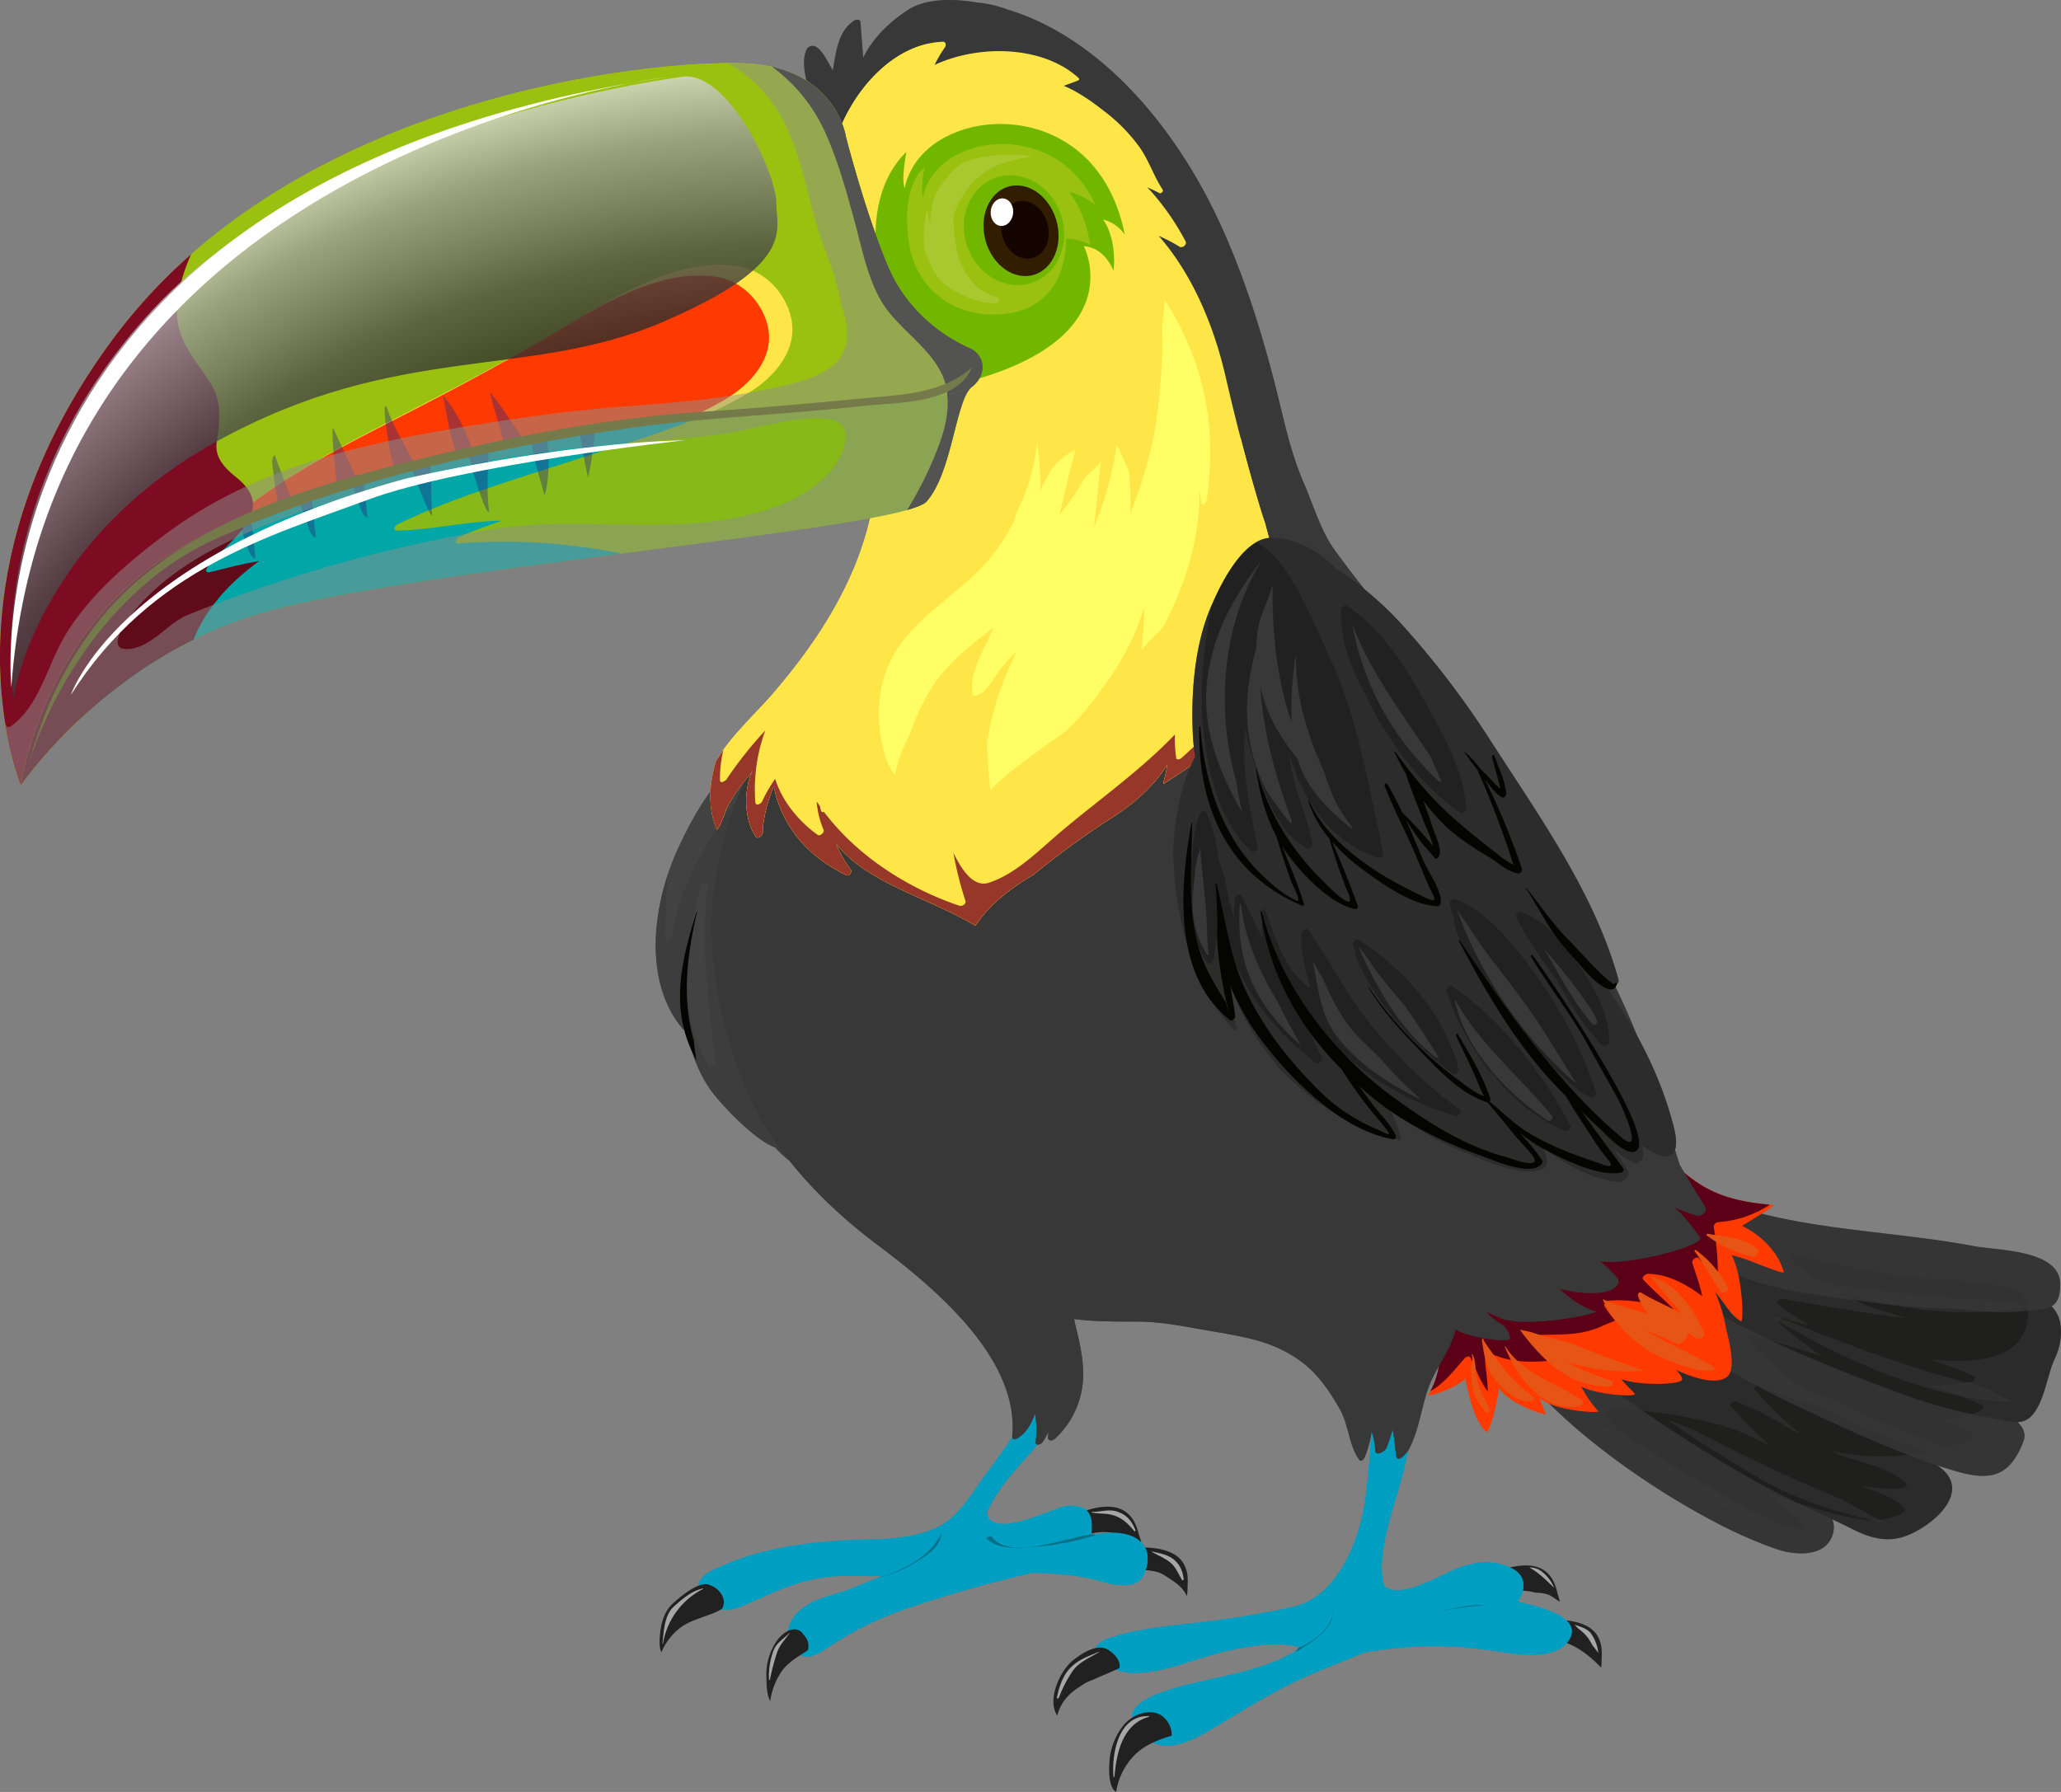 <svg xmlns="http://www.w3.org/2000/svg" xmlns:xlink="http://www.w3.org/1999/xlink" viewBox="0 0 859.46 747.37"><rect x="0" y="0" width="859.46" height="747.37" fill="#808080" stroke="none"/><defs><style>.cls-1{isolation:isolate;}.cls-2{fill:#212121;}.cls-3,.cls-5{fill:#009ec1;}.cls-4{fill:#087189;}.cls-16,.cls-28,.cls-29,.cls-33,.cls-38,.cls-41,.cls-5,.cls-9{mix-blend-mode:multiply;}.cls-31,.cls-6{fill:#fff;}.cls-6{opacity:0.6;}.cls-30,.cls-32,.cls-36,.cls-37,.cls-39,.cls-40,.cls-6{mix-blend-mode:screen;}.cls-7{fill:#323232;}.cls-8{fill:#1f1f1e;}.cls-14,.cls-39,.cls-40,.cls-9{fill:#383838;}.cls-29,.cls-36,.cls-38,.cls-40,.cls-9{opacity:0.5;}.cls-10{fill:#4d4c4c;}.cls-11{fill:#050500;}.cls-12{fill:#ff3a00;}.cls-13{fill:#5c0017;}.cls-15,.cls-16{fill:#ffe648;}.cls-17,.cls-23{fill:#7d0c22;}.cls-17,.cls-30{opacity:0.8;}.cls-18,.cls-33{fill:#71b700;}.cls-19{fill:#9bc110;}.cls-20{fill:#b3c000;}.cls-21{fill:#87b918;}.cls-22{fill:#00a7a6;}.cls-24{fill:#161615;}.cls-25{fill:#5f0b1a;}.cls-26{opacity:0.4;}.cls-27{fill:#28287d;}.cls-28{fill:#5b6407;}.cls-29{fill:#909090;}.cls-30{fill:url(#radial-gradient);}.cls-32{fill:#ffff65;}.cls-34{fill:#321d00;}.cls-35{fill:#140400;}.cls-36{fill:#b8d04f;}.cls-37{fill:#e65516;}.cls-41{opacity:0.3;}</style><radialGradient id="radial-gradient" cx="6486.54" cy="3509.78" r="1038.21" gradientTransform="translate(-2838.99 -1196.95) scale(0.49)" gradientUnits="userSpaceOnUse"><stop offset="0.51"/><stop offset="0.61" stop-color="#030303"/><stop offset="0.67" stop-color="#0c0c0c"/><stop offset="0.73" stop-color="#1b1b1b"/><stop offset="0.78" stop-color="#313131"/><stop offset="0.83" stop-color="#4d4d4d"/><stop offset="0.87" stop-color="#707070"/><stop offset="0.92" stop-color="#999"/><stop offset="0.96" stop-color="#c8c8c8"/><stop offset="1" stop-color="#fcfcfc"/><stop offset="1" stop-color="#fff"/></radialGradient></defs><g class="cls-1"><g id="Layer_1" data-name="Layer 1"><path class="cls-2" d="M475.37,654.82c3.71,0,7.37.36,10.31,2.23,2.44,1.56,5.36,3.35,7.3,5.56a13.58,13.58,0,0,1,2,3.09,30.29,30.29,0,0,0,.25-4.17c.22-3.48.07-6.45-1.73-9.51-3.41-5.82-12.32-6.83-18.79-6.56-.2-.28-.62-.34-1,0l-.58,0c-.09,0-.16.16-.05.18l.45,0C471.73,648.08,472.72,653.27,475.37,654.82Z"/><path class="cls-2" d="M470,631c-5.14-4.38-13.88-2.41-19.92,0-.27-.2-.7-.13-.93.37l-.55.23c-.08,0-.08.21,0,.19l.45-.11c-1.07,3.18,2.57,8.77,6.07,7.92a22.16,22.16,0,0,1,13.5,1,16.28,16.28,0,0,1,5.41,3.8c.54.55.73,1.14,1.52,1.2a.19.19,0,0,0,.2-.14c.74-1.74-.57-4.44-1-6.06C473.83,636,472.72,633.28,470,631Z"/><path class="cls-3" d="M465.12,639.26a56.94,56.94,0,0,0-10,.81.66.66,0,0,0,.1-.34c0-3.89.66-6.27-1.71-9.44-1.8-2.42-7.49-2.57-9.88-2-6.14,1.49-25.9,11.7-31.33,4.92a17.85,17.85,0,0,1-.68-2.55c3.93-9.87,13.32-19.3,19.36-26.29,5.24-6.07,8.81-13,11.84-20.33a1.16,1.16,0,0,0,.43-.35c2.05-2.83,4.87-6.15,3.08-9.7s-7.24-1.79-9.77-.7c-3,1.34-7.63,4.16-8.68,7.57-.94,3-.8,6.55-1.19,9.89-4.27,9.61-12.08,19-17.75,27.08-4.27,6.11-8.28,12.4-14.32,16.88-7.5,5.56-20.71,7.12-30,7.27-23,.39-47.13,2.68-67.93,13.17-2.7,1.36-6.65,4.41-5,8,3.49,7.82,9.78,10.23,18.23,6.56,13.44-5.86,24.48-11.71,39.54-12.37,6.31-.27,12.51.16,18.55-.09-4,1.68-8,3.2-11.68,4.74-7.57,3.13-16,4-22.41,9.31s-7.85,15.31.65,19.21c3.84,1.77,9.6-2.76,12.53-4.6a140.08,140.08,0,0,1,30.32-14.8,529.25,529.25,0,0,1,53-15.14c9.7.17,19.48.86,28.33,3.42,4.9,1.41,15.23,4,18.15-2.41C481.59,646.64,476.22,639.76,465.12,639.26Z"/><path class="cls-4" d="M392.34,639.91c-2,5.11-8.94,7.7-13.13,10.65a67.15,67.15,0,0,1-12.75,7.36c-.12.06-.19.34,0,.28a63.85,63.85,0,0,0,15.39-6.66c4.6-2.8,9.79-5.84,10.74-11.65C392.62,639.71,392.39,639.81,392.34,639.91Z"/><path class="cls-4" d="M456.34,639.86c-10.13.79-57.46,12-43-13.59.06-.08-.06-.13-.12,0-5,7.23-6.71,15.15,3.53,18.42,4.66,1.48,12,.56,16.8.24a104.9,104.9,0,0,0,22.7-4.47C456.53,640.33,456.75,639.84,456.34,639.86Z"/><path class="cls-5" d="M367.94,657.29c-2.14.9-4.27,1.75-6.36,2.59,2.2-.63,4.38-1.33,6.53-2.16,8.82-3.43,21.16-8.88,24.16-18.67a40.09,40.09,0,0,1-10.06,6.12c-7.27,3-14.8,3.7-22.57,4.16a139.32,139.32,0,0,0-27.17,4.07c-6.87,1.78-14.07,4.83-21.19,5.21a8.13,8.13,0,0,1-4.77-1.68,21.15,21.15,0,0,0-6.93-3.17c-1,.45-2,.91-2.93,1.4-2.7,1.36-6.65,4.41-5,8,3.49,7.82,9.78,10.23,18.23,6.56,13.44-5.86,24.48-11.71,39.54-12.37C355.7,657.11,361.9,657.54,367.94,657.29Z"/><path class="cls-5" d="M478,646.66a9.67,9.67,0,0,1-3.14,5.69,4.64,4.64,0,0,1-5.52.32,31.16,31.16,0,0,0-18.31-4c-12.44.94-32.45,8.16-40-6-.34-.61.41-1.45,1.15-1.68.5-.36,1.14-.51,1.47,0,5.35,7.24,19.16,3.89,26.68,2.26,4.95-1.07,9.89-2.48,14.86-3.64,0-.79,0-1.53.06-2.21-11.63-5.22-22.57,3.92-34.73,3.69-7.13-.15-10.47-3.67-9-10.79a1.49,1.49,0,0,1,.74-.89c4.23-9.36,12.95-18.23,18.72-24.9,5.24-6.07,8.81-13,11.84-20.33a1.16,1.16,0,0,0,.43-.35c2.05-2.83,4.87-6.15,3.08-9.7a3.41,3.41,0,0,0-1-1.17c-4.89,6.41-8.77,13.54-13.45,20.1C422,606.84,411.52,620.17,405,636.1c-3.69,9-9.2,17.22-18,21.95-6,3.21-12.54,4.78-18.59,7.76s-12,6.47-18.23,9.36c-3.82,1.77-16.7,7-17.5-1.29a5.78,5.78,0,0,1,.09-1.57c-5.6,5.54-6.32,14.56,1.71,18.24,3.84,1.77,9.6-2.76,12.53-4.6a140.08,140.08,0,0,1,30.32-14.8,529.25,529.25,0,0,1,53-15.14c9.7.17,19.48.86,28.33,3.42,4.9,1.41,15.23,4,18.15-2.41C478.69,653,479,649.47,478,646.66Z"/><path class="cls-2" d="M325.55,697.68c2.77-4.37,7.22-6.67,11.33-9.41a6.31,6.31,0,0,0-1.66-6.29c-2.82-4.72-8.48-1.94-11.64,2.9a24.89,24.89,0,0,0-4,14.34c.11,2.89,0,7.41,1.61,10.23A29.51,29.51,0,0,1,325.55,697.68Z"/><path class="cls-2" d="M283.67,678.9c5.22-3.92,11.9-4.62,17.33-7.84,2.45-3.68-.75-8.5-4.73-9.84-4.32-2.46-12.73,4.84-15.67,7.53-3.33,3.06-4.69,7.37-5.23,11.72-.24,2-.75,6.37.45,8.63A25.16,25.16,0,0,1,283.67,678.9Z"/><path class="cls-6" d="M293.18,662.5c-4.85,1-8.64,4.41-12.21,7.58-4,3.56-4.16,10.51-4.71,15.38,0,.17.2.07.22,0a31.27,31.27,0,0,1,16.7-22.74C293.25,662.65,293.31,662.48,293.18,662.5Z"/><path class="cls-6" d="M329.25,681c-2.22,2.3-5.48,4.16-6.65,7.3a29.78,29.78,0,0,0-1.9,12.31c0,.26.37,0,.39-.13a95.44,95.44,0,0,1,2.87-11c1-3.26,3.47-5.7,5.38-8.43C329.38,681,329.31,681,329.25,681Z"/><path class="cls-6" d="M466.57,630.68c-3.9-1.59-7.39-.06-11.24-.11-.08,0-.22.17-.1.22,2.63.62,5.46.29,8.16.94,4.36,1.06,6.92,3.54,9.66,6.91.19.23.56-.21.47-.42C472,634.54,470.3,632.2,466.57,630.68Z"/><path class="cls-6" d="M489.91,650.78c-2.47-2.32-6.38-3-9.55-3.7-.06,0-.16.08-.08.13,2.59,1.49,5.4,2.54,7.75,4.46s3.3,4.66,4.9,7.31c.21.36.74-.1.7-.4C493.16,655.35,492.3,653,489.91,650.78Z"/><path class="cls-5" d="M310.88,654a10,10,0,0,0-2.54-1.47c-.95-.35-2,.07-2.92-.25-.13,0-.37.18-.22.29a6.75,6.75,0,0,0,1.68.62,8.87,8.87,0,0,1,2.54,1.69c1.51,1.38,2.19,3.2,3.23,4.87.35.58,1.11-.13,1.07-.62A7.76,7.76,0,0,0,310.88,654Z"/><path class="cls-5" d="M325.21,650.68c-1-1.33-2.63-1.79-3.91-2.79-.08-.06-.21.09-.15.16.92,1,2,1.67,2.92,2.72,1.1,1.29,1.17,3.16,2.27,4.45.23.26.63-.22.6-.45A8.44,8.44,0,0,0,325.21,650.68Z"/><path class="cls-5" d="M335.2,645.21c-.1-.09-.25.08-.17.17a14.76,14.76,0,0,1,1.8,1.91c.45.7.85,1.36,1.29,2.08.22.38.81-.11.75-.46C338.52,647.06,336.57,646.24,335.2,645.21Z"/><path class="cls-5" d="M348.87,644.31c-.1-.07-.26.09-.18.18a14.82,14.82,0,0,1,2.78,3.24c.69,1.16.9,2.56,1.53,3.74.29.53,1.08-.15,1-.6C353.49,647.67,351.49,646,348.87,644.31Z"/><path class="cls-5" d="M357.56,645.22c-.06,0-.15.08-.1.13,1.52,1.27,1.43,2.94,2,4.67.13.41.65-.11.7-.32A4.35,4.35,0,0,0,357.56,645.22Z"/><path class="cls-5" d="M370,642.71c-.13-.1-.33.11-.22.25a10.67,10.67,0,0,1,1.93,3.76c.15.49.82-.12.86-.4C372.77,644.59,371.16,643.62,370,642.71Z"/><path class="cls-5" d="M400.2,636c-.47-.28-.94-.54-1.42-.81s-1.37,0-2,0c-.1,0-.21.15-.11.21a8.43,8.43,0,0,1,2,1.08,1.27,1.27,0,0,0,1.12.38C400.06,636.74,400.53,636.17,400.2,636Z"/><path class="cls-5" d="M402.69,632.73c-.38-.12-.73-.31-1.11-.46s-.77,0-1.16-.32c-.11-.1-.34.1-.25.22a1,1,0,0,0,.78.48c.63.14.82.56,1.49.57C402.66,633.24,403,632.81,402.69,632.73Z"/><path class="cls-5" d="M410.06,624.2c-.75-1.08-2.05-1-3.22-1.19-.07,0-.21.14-.13.2.82.53,1.87,1.52,2.86,1.64C409.83,624.87,410.25,624.47,410.06,624.2Z"/><path class="cls-5" d="M415.49,615.66a4.23,4.23,0,0,0-2.62-.44c-.05,0-.13.09-.05.11a7,7,0,0,1,2.32.89C415.41,616.37,415.78,615.85,415.49,615.66Z"/><path class="cls-5" d="M421.68,607.54c-.75-.56-1.42-.18-2.23-.5-.15-.07-.41.21-.25.32.56.43,1.24.43,1.84.86C421.41,608.48,422,607.81,421.68,607.54Z"/><path class="cls-5" d="M342.61,673.81c-1.62-2-3.53-2.28-5.88-2.83-.07,0-.17.1-.09.14,1.91,1,3.66,1.75,4.91,3.63,1,1.53,1.2,3.45,1.87,5.12.2.49.86-.08.9-.4A7.88,7.88,0,0,0,342.61,673.81Z"/><path class="cls-5" d="M352.45,668.43c-1.61-1.36-3.25-1.62-5.22-2.12,0,0-.08.05,0,.08A11.37,11.37,0,0,1,351.3,669c1.39,1.51,1.94,3.36,3.13,4.94.28.36.9-.23.9-.54C355.41,671.45,353.88,669.63,352.45,668.43Z"/><path class="cls-5" d="M362.7,664.82c-.59-1.35-2.45-1.75-3.54-2.58-.08-.06-.21.08-.14.15a10.15,10.15,0,0,0,1.56,1.3c.62.46,1.07,1.06,1.66,1.54C362.46,665.42,362.8,665.05,362.7,664.82Z"/><path class="cls-5" d="M370.09,657.32c-.07,0-.16.12-.06.15,2.85.43,3.09,3.12,4.3,5.15.26.45,1-.1.9-.51C374.56,659.6,372.94,657.19,370.09,657.32Z"/><path class="cls-5" d="M387.25,652.88a16,16,0,0,0-1.8-.78c-.72-.31-1.73-.27-2.32-.85-.07-.09-.24.07-.17.16.54.89,1.85,1.23,2.65,1.88a5.63,5.63,0,0,1,1.48,1.27,11.41,11.41,0,0,1,.8,1.65c.3.59,1.23-.14,1.12-.65A4.21,4.21,0,0,0,387.25,652.88Z"/><path class="cls-5" d="M394.16,648.49a5,5,0,0,0-1.58-1.24,10.67,10.67,0,0,0-1.11-.44,7.57,7.57,0,0,0-1.63-.07c-.09,0-.25.14-.15.2.6.41,1.31.5,1.88.95a7.06,7.06,0,0,0,2,1.42C394,649.47,394.45,648.86,394.16,648.49Z"/><path class="cls-5" d="M395.12,642.29c-.27-.09-.76.39-.45.58a12.64,12.64,0,0,0,1.43.8c.63.33,1.07.93,1.78,1,.38,0,.67-.38.67-.73C398.51,642.57,396.1,642.57,395.12,642.29Z"/><path class="cls-5" d="M429.68,645.29c-.17-.65-1,0-1,.44.11,1.44.42,3.31-.36,4.64-.12.24.13.35.29.18A5.8,5.8,0,0,0,429.68,645.29Z"/><path class="cls-5" d="M442.67,643.57s0,0,0,0h0l0,0h0c-.19-.15-.52.14-.42.37a9.35,9.35,0,0,1,.92,5.07c-.07.58.73.32.84-.06A5.37,5.37,0,0,0,442.67,643.57Z"/><path class="cls-5" d="M454.33,641.13c-.12,0-.26.22-.09.25,1.7.31,1.94,2.58,2.42,3.91.14.41.66-.12.66-.38C457.25,643.35,456.1,641.15,454.33,641.13Z"/><path class="cls-5" d="M463.56,641.16c-.08-.07-.25.08-.19.16.72,1,.54,2,.78,3.17.06.28.41,0,.43-.14A4.22,4.22,0,0,0,463.56,641.16Z"/><path class="cls-5" d="M469.94,643.13c-.09-.23-.44.06-.41.24.38,2.2-.29,4.55-.65,6.71-.1.57.68.28.8-.06A10.14,10.14,0,0,0,469.94,643.13Z"/><path class="cls-5" d="M419,636.21c-.11-.1-.33.09-.25.21a9.53,9.53,0,0,1,1.26,3.47c.12.59,1,.05.89-.41A5.72,5.72,0,0,0,419,636.21Z"/><path class="cls-5" d="M423.73,635.11c-.1-.14-.34,0-.27.2a27,27,0,0,1,1.47,3.44c.1.28.51-.09.48-.29A6.56,6.56,0,0,0,423.73,635.11Z"/><path class="cls-5" d="M435.35,632.19c-.12-.09-.29.1-.21.22a19.87,19.87,0,0,1,3.69,6c.18.55,1-.16.93-.54C439.55,635.13,437.37,633.75,435.35,632.19Z"/><path class="cls-5" d="M447.27,629c-.17-.14-.41.15-.29.3a33,33,0,0,1,2.89,5.28c.24.46.8-.13.8-.46C450.58,632,448.83,630.3,447.27,629Z"/><path class="cls-5" d="M493.23,712c-1.5-3.13-5-4-8-5-.14-.05-.33.2-.16.29a28.23,28.23,0,0,1,4.18,2.28c1.22.92,1.84,2.46,3.25,3.16C492.92,712.89,493.4,712.31,493.23,712Z"/><path class="cls-2" d="M646.71,683.69c8.23.7,15.18,5.75,21,11.83.19-1.31.12-2.76.19-3.75.22-3.48.06-6.45-1.73-9.51-3.42-5.82-12.32-6.82-18.8-6.56-.19-.28-.62-.35-1,0-.18,0-.4,0-.58,0s-.16.18-.06.19l.46,0C644.8,677.85,645.17,681.5,646.71,683.69Z"/><path class="cls-2" d="M624,655.78c-1.16,3.15,2.32,8.83,5.84,8.1a21.64,21.64,0,0,1,10.55.42,14.31,14.31,0,0,1,5.79,1c1.52.77,2.82,1.92,4.27,2.73-.22-1.33-.77-2.73-1-3.73-.83-3.38-1.86-6.16-4.49-8.54-5-4.54-13.8-2.83-19.9-.62-.27-.2-.69-.14-.95.35-.17.08-.38.13-.55.21s-.1.2,0,.19A3.27,3.27,0,0,1,624,655.78Z"/><path class="cls-3" d="M632.74,668.11c3.54-4.64,4.1-11.24-2.81-14.31-7.66-3.38-13.23-2.71-21.24-.13-6.38,2.06-23.73,13.58-31.38,8-4.46-13.69,6-37.9,8.6-50.79,1.64-8.19,6.19-21.91.41-29.37-4.13-5.31-11.44-4.72-16-.72-2.69,2.37-.21,9.45,1.53,14.34-.09,11.6-2.29,28.11-2.64,30.68-2.27,16.46-11.62,40.11-29.59,44.21a370.55,370.55,0,0,1-40.55,6.7c-11.61,1.37-24.26,2.49-35.43,6.08-15.22,4.88-2.61,14.23,7.8,14.88,12.34.8,26.87-5.95,38.76-8.75a125.08,125.08,0,0,1,18.33-3.1c4.9-.42,9.44.42,14.08,1.1-14.71,10.71-39.29,12.56-55,17.78-6.26,2.07-21.49,7.08-13.26,17,10.08,12.17,22.82,4.31,33.77-2.25s21.57-13.19,33-18.62c9-4.27,18.35-7.55,27.45-11.53a160.81,160.81,0,0,1,51.74-1.2c9.31,1.24,28.8,5.75,34.36-4.83C659.48,674.07,640.74,669.61,632.74,668.11Z"/><path class="cls-4" d="M554.74,669.18c-.06-.11-.23,0-.21.13,1.72,9.13-9,13.16-13.78,18.78-.28.33,0,.75.37.48C546.88,684.85,559.31,678,554.74,669.18Z"/><path class="cls-4" d="M633.44,668.08c-7.47-1.71-14.86-1-22.42-.36-6.58.59-13,1.83-19.69,2.18-17.3.92-16.61-13.45-14.87-24.62,0-.13-.16-.06-.19,0-3.09,12.85-5.06,24.64,10.59,27.29,6.3,1.08,14.21-.71,20.48-1.75,8.62-1.44,17.13-1.67,25.82-2.2C633.37,668.64,633.78,668.16,633.44,668.08Z"/><path class="cls-5" d="M510.19,688.9a125.08,125.08,0,0,1,18.33-3.1c4.87-.42,9.39.41,14,1.09,8.31-4.12,15.65-10.68,12.59-19.07-1.52,5-5.69,8.24-10.83,9.6-9.07,2.43-18.8,2.49-28,4.32-10.18,2-20.89,6-31.33,6.32a26.85,26.85,0,0,1-10.68-1.32c-3.59-1.41-7.2-3.45-10.81-3.9-14.88,4.9-2.35,14.16,8,14.81C483.77,698.45,498.3,691.7,510.19,688.9Z"/><path class="cls-5" d="M632.74,668.11c2.76-3.62,3.69-8.42.7-11.82a3.6,3.6,0,0,1-1.57,2.08c-2.35,1.58-4.72,1.48-7.52,1.43-5.72-.08-11,.16-16.45,2.19-4.5,1.7-24.47,9.16-27.9.84a7.77,7.77,0,0,1-2.69-1.19c-4.46-13.69,6-37.9,8.6-50.79,1.64-8.19,6.19-21.91.41-29.37-4.13-5.31-11.44-4.72-16-.72-2.69,2.37-.21,9.45,1.53,14.34-.05,6.89-.85,15.47-1.55,21.86a53,53,0,0,1,5.5-6.41c.65-.62,1.93-.56,1.71.57-1,5.16-1.25,10.41-2.68,15.45a129.44,129.44,0,0,0-4,16.75c-1,6.83-1.22,14.78,1.93,21.1,9.91,19.94,33.89,1.37,49.75,5.66,2.92.8,7.47,2.72,7.66,6.25.2,3.28-5.9,4.42-8,4.55-9.8.69-19.66-2.33-29.56-2-10.2.36-19.27,4.93-28.83,8a1,1,0,0,1-.85,0c-7.32,2.41-14.85,4.36-21.9,7.5-9.51,4.25-18.86,8.93-28.19,13.55-4.43,2.2-12.39,8.55-17.73,7.7-3.54-.54-4.12-2.77-7.31-4.35-5.5-2.74-10.55-1.79-15,2.06-1.29,2.31-1.19,5.07,1.56,8.38,10.08,12.17,22.82,4.31,33.77-2.25s21.57-13.19,33-18.62c9-4.27,18.35-7.55,27.45-11.53a160.81,160.81,0,0,1,51.74-1.2c9.31,1.24,28.8,5.75,34.36-4.83C659.48,674.07,640.74,669.61,632.74,668.11Z"/><path class="cls-2" d="M472.18,733c4.27-4.83,10.24-7.28,16.37-9.09a6.85,6.85,0,0,0-.32-2.95,9.79,9.79,0,0,0-4.12-5.61c-4.72-2.83-11.66-.53-15.59,4.2a27,27,0,0,0-5.89,15.63c-.21,2.9-.39,10.35,2.81,12.17A28.23,28.23,0,0,1,472.18,733Z"/><path class="cls-2" d="M440.92,715.44c1.45-5.65,5-9.28,9.51-12.05a16.87,16.87,0,0,1,5.08-2.69c3.69-1.72,7.61-3.21,11.3-5,.64-2.37-1.39-5.38-3.88-7-4.18-3.73-10.78,0-15.56,3.84-5.38,4.36-10.78,16.21-6.59,22.81C440.81,715.4,440.88,715.4,440.92,715.44Z"/><path class="cls-6" d="M458.31,688.88c-4.61,2-8.56,3.17-12.14,6.93-3.09,3.26-4.58,8-5.44,12.24-.12.6.74.31.87-.08A51.74,51.74,0,0,1,447,697.41c2.54-4.12,7.42-5.94,11.32-8.37C458.43,689,458.42,688.84,458.31,688.88Z"/><path class="cls-6" d="M479.2,715.73c-12.89-.57-15.73,15.89-14.85,25.4,0,.23.35,0,.36-.12.92-9.93,3.28-21.86,14.43-25C479.23,715.94,479.36,715.73,479.2,715.73Z"/><path class="cls-6" d="M648.09,662.26A16.27,16.27,0,0,0,643,655.5a7.91,7.91,0,0,0-5.24-1.74C641.46,655.73,645,659.18,648.09,662.26Z"/><path class="cls-6" d="M658.14,679.25a18.13,18.13,0,0,1,4.26,4.13,26.37,26.37,0,0,1,1.68,2.83c.83,1,1.65,2.1,2.44,3.18a17.77,17.77,0,0,0-2.9-7.91c-1.63-2.31-4.54-3-7-3.89Z"/><path class="cls-5" d="M473.22,684.09c-.85-1.4-2.85-1.93-4.25-2.51-.17-.06-.47.27-.29.4a21.55,21.55,0,0,1,3.2,2.68c1.2,1.32,1.15,3.52,1.91,5.07.23.48.86-.09.9-.41A8.08,8.08,0,0,0,473.22,684.09Z"/><path class="cls-5" d="M480.12,680.56c-.11,0-.28.15-.17.23,1.42,1.1,1.93,2.75,2.83,4.21.24.39.81,0,.83-.38C483.73,682.72,481.74,681.17,480.12,680.56Z"/><path class="cls-5" d="M497.79,677.45c-.07,0-.2.12-.11.18,2.5,1.59,2.26,4.57,3.43,7,.23.48.87-.07.9-.41A6.84,6.84,0,0,0,497.79,677.45Z"/><path class="cls-5" d="M510.2,676.72c-.13-.13-.4.12-.31.28.4.59.84,1.17,1.25,1.74s.74,1.54,1.21,2.23c.27.38.79,0,.83-.38C513.4,678.81,511.33,677.76,510.2,676.72Z"/><path class="cls-5" d="M519.19,675.58c-.16-.14-.44.15-.36.3.65,1.2,1,2.65,1.8,3.75.3.41.89-.1.83-.5C521.29,677.74,520.12,676.55,519.19,675.58Z"/><path class="cls-5" d="M533.26,675.39c-.51-.68-1.3-.72-1.82-1.31-.08-.1-.26.09-.21.19.31.64,1,1,1.36,1.62a7,7,0,0,0,1.63,2.16c.24.17.65-.15.58-.42C534.55,676.61,533.87,676.21,533.26,675.39Z"/><path class="cls-5" d="M544,672.72a13.91,13.91,0,0,1-1.87-1.26c-.22-.23-.66.21-.53.47a2.6,2.6,0,0,0,1.93,1.55C543.81,673.51,544.3,673,544,672.72Z"/><path class="cls-5" d="M558.63,662a1.77,1.77,0,0,1-1.81-.19c-.24-.15-.58.32-.4.54.73.81,2.07,1.22,2.56,0A.25.25,0,0,0,558.63,662Z"/><path class="cls-5" d="M568.63,657.7a5.46,5.46,0,0,0-3-1.41,13.69,13.69,0,0,0-4.51.23c-.17,0-.33.39-.09.39a14,14,0,0,1,3.65.31c1.14.32,2.24.83,3.35,1.24C568.41,658.59,569,658,568.63,657.7Z"/><path class="cls-5" d="M570,651a5.5,5.5,0,0,0-2.69-.93c-.55-.09-1.08-.27-1.63-.35s-1,.23-1.51.11c-.17,0-.42.25-.22.35.4.18.25.13.71.12a3.36,3.36,0,0,1,1.83.58,8.29,8.29,0,0,0,3,.89C569.8,651.79,570.3,651.25,570,651Z"/><path class="cls-5" d="M571.71,639.94c-1.35-.82-3.06-.53-4.41-1.34-.17-.1-.4.22-.28.36a6,6,0,0,0,4.25,1.84C571.66,640.8,572.14,640.21,571.71,639.94Z"/><path class="cls-5" d="M573.62,629.84c-1.3-.08-2.59.09-3.88,0-.21,0-.49.37-.24.47.88.31,1.77.35,2.67.6a1.42,1.42,0,0,0,1.55-.37C573.89,630.33,574,629.87,573.62,629.84Z"/><path class="cls-5" d="M575.47,616.82a8,8,0,0,0-1.4-.7c-.39-.17-1.2,0-1.63-.13-.17,0-.42.27-.21.36a3.1,3.1,0,0,0,.8.25,9.84,9.84,0,0,1,2.05.74C575.32,617.43,575.73,617,575.47,616.82Z"/><path class="cls-5" d="M559.71,681.63c-1.38-1.68-4.12-2.08-6.15-2-.11,0-.23.2-.08.23a9,9,0,0,1,3.15,1c.87.45,1.57,1.14,2.43,1.6C559.49,682.72,560,682,559.71,681.63Z"/><path class="cls-5" d="M561.47,675.15a8.35,8.35,0,0,0-3.38-1c-.22,0-.53.41-.24.51,1,.34,2,.94,3,1.3C561.24,676.07,561.87,675.42,561.47,675.15Z"/><path class="cls-5" d="M507.84,705.36c-.63-.4-1.11-1.05-1.75-1.46-.87-.57-1.82-1-2.65-1.6-.11-.08-.3.11-.19.22a23.94,23.94,0,0,0,2.27,2c.67.57,1,1.35,1.83,1.65C507.76,706.33,508.27,705.62,507.84,705.36Z"/><path class="cls-5" d="M517,701.65a4.76,4.76,0,0,0-2.46-1.82c-.3-.1-.77.39-.48.63.8.7,1.16,1.95,2.33,2C516.73,702.46,517.19,702,517,701.65Z"/><path class="cls-5" d="M601.4,671.75c-.36-.27-1,.23-.87.64.41,1.53,1.37,2.81,1.79,4.38.1.32.47,0,.51-.18C603.13,675,602.81,672.82,601.4,671.75Z"/><path class="cls-5" d="M623.67,672.71c-.66-1.7-2.06-2.59-3.33-3.75-.3-.28-.76.23-.63.54.55,1.24,1.64,1.87,2.42,3a8.13,8.13,0,0,1,1.45,5.37c0,.4.5.17.54-.11A9.69,9.69,0,0,0,623.67,672.71Z"/><path class="cls-5" d="M639.33,670.56c-.24-.23-.65.22-.52.48.58,1.23,1.23,2.41,1.7,3.7s1,4.22.2,5.43c-.16.23.14.4.3.19,1-1.32.71-3.35.8-4.92S640.46,671.72,639.33,670.56Z"/><path class="cls-5" d="M648.43,675.7c-.21-.39-.8,0-.8.37,0,.94.44,2.49-.39,3.21-.34.3-.2.87.27.56A3.35,3.35,0,0,0,648.43,675.7Z"/><path class="cls-5" d="M596.22,663.18a2.12,2.12,0,0,0-.9-1,6.17,6.17,0,0,1-1.68-1.84c-.18-.29-.59.11-.5.37.4,1.13,1.28,2.9,2.56,3.13A.53.53,0,0,0,596.22,663.18Z"/><path class="cls-5" d="M602.9,658.83a5.21,5.21,0,0,1-1.2-1.4c-.14-.28-.57.07-.51.3a2.52,2.52,0,0,0,1.13,1.85C602.67,659.79,603.21,659.11,602.9,658.83Z"/><path class="cls-5" d="M616.75,651.7c-.34-.23-.9.38-.57.62a6.87,6.87,0,0,1,1,1c.18.2.52-.15.48-.35A2,2,0,0,0,616.75,651.7Z"/><path class="cls-7" d="M746.24,619.73c-6.5-3.26-13.52-5-20.11-8-9.21-4.14-18-10.22-26.5-15.67-18.32-11.84-36.15-24.63-53.5-37.89-7.59-5.79-14.86-12-22.16-18.15-4.12-3.48-8.28-6.92-13.76-6.12a2.76,2.76,0,0,0-2.09,2.23c-2.26,10.44,8.81,21,17.19,27.81a333.4,333.4,0,0,0,24.45,25c12.64,12,28.7,23.87,43.43,33.15s31.43,18.47,48,24.11c6.63,2.25,18.55,3.41,22.39-4.52C769,630.42,754.13,623.69,746.24,619.73Z"/><path class="cls-8" d="M808.35,611.53c-9.24-6.49-19.19-10.68-29.5-15.18-13-5.66-25.37-15.22-36.75-23.53-21.7-15.85-46.81-29.34-70.38-42.27-14.5-7.93-36-28.54-53.51-18.61-7.6,4.3-9.22,10.3-7.82,16.34l-.32-.24c-.12-.07-.3.13-.2.2a6.24,6.24,0,0,1,.65.5c1.51,5.88,5.79,11.76,10.14,16.11,1,1,2.72-1,1.91-2.06s-1.83-2.4-2.72-3.66c4.39,4.9,10.69,8.79,15.67,13,9.78,8.33,20.55,15.7,31,23.24,21.71,15.71,44.69,30.92,68.15,43.89,12.27,6.77,25.06,12.06,37.53,18.33,8.52,4.28,15.89,6.13,24.63,2.16C807.76,634.78,822.25,621.31,808.35,611.53Z"/><path class="cls-7" d="M814.72,582c-21.08-6.6-42.14-18-62.15-27.37-21.54-10.08-44-18.6-65.88-27.84-9.48-4-18.67-8.65-28.24-12.4-5.42-2.12-12.42-5.23-18.35-5.29a2.18,2.18,0,0,0-2,1.44c-1.93,5.32,10.13,11.35,17.26,14.75,29.4,24.06,61.25,45.95,95.7,61.91,21.25,9.85,42.59,20,65.16,26.53,14.82,4.27,22.15,1.26,27.53-12.48C848.28,589.83,820.29,583.78,814.72,582Z"/><path class="cls-8" d="M854.88,544.33c-6.13-4.81-17.43-4.81-24.67-5.46-14.05-1.24-28.27-5.13-42.17-7.56C775.61,529.15,763,528,750.48,526c-16.32-2.56-32.22-7.86-48.17-12.11-12.21-3.26-23.19-11.12-35.79-13.19-5.25-.86-14.78-3.48-20-.17-12,7.61,15,20.05,24.46,23.58,13.79,7.65,28.38,14.16,41.79,21.77,25.29,14.34,53.08,25.4,80.31,35.5a216.76,216.76,0,0,0,37.39,10c5.95,1.08,12.76,3.91,17.12-1.3,5.18-6.19,6.07-16.68,9.45-23.86C860.18,559.55,861,549.16,854.88,544.33Z"/><path class="cls-7" d="M823.5,519.78c-42.24-8-86.65-6.09-125.22-27.57-.08,0-.21.11-.13.16.69.49,1.4.95,2.1,1.41-6-1.79-8.73,2.8-9.24,9.11-1,13,20.09,22.84,29.28,27.09,18,8.33,39.21,10.43,58.6,13a327.93,327.93,0,0,0,32.82,2.82c9.88.33,20.18,2.19,30,1.19,10.76-1.08,17.73.47,17.36-11.87C858.68,521.2,832.51,521.5,823.5,519.78Z"/><path class="cls-9" d="M855.47,544.87c2.47-1.43,3.8-4.16,3.63-9.71-.42-14-26.59-13.66-35.6-15.38-42.24-8-86.65-6.09-125.22-27.57-.08,0-.21.11-.13.16.69.49,1.4.95,2.1,1.41-6-1.79-8.73,2.8-9.24,9.11a13.29,13.29,0,0,0,2,7.78c-8.72-3.67-17.18-8.38-26.52-9.93-5.25-.86-14.78-3.48-20-.17-4.31,2.74-3.55,6.13-.38,9.47a25.72,25.72,0,0,0-6-.91,2.18,2.18,0,0,0-2,1.44,3.55,3.55,0,0,0-.09.47c-6.79-2.29-13.57-2.67-19.84.9-7.6,4.3-9.22,10.3-7.82,16.34l-.32-.24c-.12-.07-.3.13-.2.2a6.24,6.24,0,0,1,.65.5,24.9,24.9,0,0,0,2,5.06,11.8,11.8,0,0,0-2.29.09,2.76,2.76,0,0,0-2.09,2.23c-2.26,10.44,8.81,21,17.19,27.81a333.4,333.4,0,0,0,24.45,25c12.64,12,28.7,23.87,43.43,33.15s31.43,18.47,48,24.11c6.63,2.25,18.55,3.41,22.39-4.52a9.77,9.77,0,0,0,.55-7.95c2.69,1.3,5.38,2.57,8,3.92,8.52,4.28,15.89,6.13,24.63,2.16,11-5,25.46-18.47,11.56-28.25-.22-.15-.44-.27-.65-.43q4.24,1.41,8.56,2.66c14.82,4.27,22.15,1.26,27.53-12.48,1.22-3.13,0-5.85-2.48-8.2a8.29,8.29,0,0,0,6.28-3c5.18-6.19,6.07-16.68,9.45-23.86C860.07,559.78,860.93,549.89,855.47,544.87ZM804.88,567a158.34,158.34,0,0,1,18.49,7.09c1,.48-.23,1.89-.85,2a71.69,71.69,0,0,1-18.39,1.75,152.39,152.39,0,0,1,22.61,8.31c.9.42-.07,1.62-.56,1.9-5.16,3.07-11.29,3.88-17.34,4.37,5.18,1.16,10.61,2.37,14,6.31.61.7-.45,1.69-1,1.9-18,6.42-38.89,9-57.9,4.55l.71.56c10.09,4.25,21.89,5.45,30.36,12.81.81.7-.76,1.89-1.36,2-5.76.7-11.33.11-16.94-.68,6.14,2.66,12.89,4.17,17.62,9.13.56.57-.28,1.48-.74,1.76-8.61,5.29-19.15,3-28.36.59A270.11,270.11,0,0,1,736,622.17c5.65,4.66,11.47,9.11,17,13.85.86.72-.88,2.14-1.62,2-14.18-3.26-27.81-10.89-40.35-18.07-8.61-4.93-16.65-10.71-24.81-16.32-3.83-2.26-7.94-4.47-11.27-7.43a4.64,4.64,0,0,1-.42-.25.72.72,0,0,1-.32-.44,19.39,19.39,0,0,1-4.35-6c-.38-.82.81-1.64,1.46-1.75,6.06-1,11.8.27,17.8,1.08,6.52.89,13,1.82,19.43,3.31s12.88,3.06,18.86,5.74c3.64,1.63,7.21,3.41,10.87,5a151.85,151.85,0,0,1-16.56-16.51c-.82-1,1-2.16,1.87-1.89,8.65,2.87,16.32,7.48,24,12.08,0,0,.11,0,.16,0,1,.51,2,1,3,1.43a150.62,150.62,0,0,1-18.92-18.38c-.77-.9,1-2.3,1.86-1.87,9.8,4.59,20.15,7.59,30.6,10.24-12.7-8.69-25.15-17.65-35.48-29.2-.72-.79.8-2.17,1.62-1.95,9.92,2.74,19.73,5.83,29.56,8.84a149.44,149.44,0,0,1-18.09-13.95c-.78-.72.86-2.19,1.63-2,3.73,1.15,7.48,2.19,11.25,3.15-4.7-2.82-9.4-5.6-13.55-9.24-.85-.76.9-2.08,1.63-2,17.21,2.93,34.39,6.09,51.74,8.09-7.48-2.52-15.19-4.41-22.26-8a148,148,0,0,1-26.07-16.62c-.84-.68.88-2.16,1.63-2a322.4,322.4,0,0,0,61.68,10.52c9.82.75,20.5,1,30,4,4.47,1.39,6.34,4.54,6.31,9.22C845.75,568.16,822.78,568.59,804.88,567Z"/><path class="cls-10" d="M328.69,458.68a178.41,178.41,0,0,1-6.3-36.9c-1.78-29.8,1.06-58.54,7.71-87.58.6-2.63,10.38-36.86-1.51-34-6.13,1.48-11.5,6.14-16.14,11.7-3.16,2.78-6.08,6.83-8.38,9.11-9.26,9.09-16,21.28-21.37,32.94-10.23,22.2-15.06,55,2.08,75.22.46.55,1.1.15,1.5-.41,1.37,9.77,5.73,20.62,11.71,28,4.25,5.26,16.68,18.61,25.32,21.88,4.15,4.56,8.91,8.4,13.54,8.14a1.93,1.93,0,0,0,1.86-2C337.6,476.29,331,467.12,328.69,458.68Z"/><path class="cls-9" d="M328.69,458.68a178.41,178.41,0,0,1-6.3-36.9c-1.78-29.8,1.06-58.54,7.71-87.58.6-2.63,10.38-36.86-1.51-34-6.13,1.48-11.5,6.14-16.14,11.7-3.16,2.78-6.08,6.83-8.38,9.11-9.26,9.09-16,21.28-21.37,32.94-10.23,22.2-15.06,55,2.08,75.22.46.55,1.1.15,1.5-.41,1.37,9.77,5.73,20.62,11.71,28,4.25,5.26,16.68,18.61,25.32,21.88,4.15,4.56,8.91,8.4,13.54,8.14a1.93,1.93,0,0,0,1.86-2C337.6,476.29,331,467.12,328.69,458.68Z"/><path class="cls-9" d="M328.69,458.68a178.41,178.41,0,0,1-6.3-36.9c-1.78-29.8,1.06-58.54,7.71-87.58.44-1.93,5.83-20.95,3.94-29.76a129.49,129.49,0,0,0-19.51,19.32c-14.62,18.3-31,42.63-34.15,66.35-.17,1.25-3,2.93-3,1,0-8.82.41-17.57,1.07-26.33-7,21.09-8.22,47.26,6.3,64.37.46.55,1.1.15,1.5-.41,1.37,9.77,5.73,20.62,11.71,28,4.25,5.26,16.68,18.61,25.32,21.88,4.15,4.56,8.91,8.4,13.54,8.14a1.93,1.93,0,0,0,1.86-2C337.6,476.29,331,467.12,328.69,458.68Zm-33.17-14.13c-7.91-13.59-9.84-28.19-8.74-42.95a152.06,152.06,0,0,1,5.47-32.34c.29-1.08,3.13-2.42,2.91-.66-3.21,24.94.42,49.58,3.13,74.36C298.4,444,296.2,445.72,295.52,444.55Z"/><path class="cls-11" d="M289.38,434.05c-5.17-17.71-2.88-35.14,1.27-53.77,0-.14-.18-.08-.21,0-6.76,21.93-11.34,41.59.08,62.07A67.7,67.7,0,0,1,289.38,434.05Z"/><path class="cls-12" d="M743.91,530.56c-2.53-8.58-9.32-15.25-17.46-19.32,4.37-2.63,14.12-8.54,13.09-8.63-15.23-1.39-26.47-3.93-38.31-14.56a43.85,43.85,0,0,1-7.8-9.4c-.12-.32-.25-.64-.39-.94a1.21,1.21,0,0,0-.61-.71c-.58-1-1.16-2-1.69-3.06-1.29-2.54-1.08-6.28-3.46-8.1,0,0-.09,0-.07.06,1.73,1.57,2,6.39,2.83,8.55.33.81.68,1.65,1,2.49a3.81,3.81,0,0,0-1.73,1c3.78-4.41-24.51-7.86-28.3-7.54-16.35,1.43-33.37,10.27-46.87,19.07-10.71,7-20.48,17.87-22.53,30.7-.9,5.67,2.56,12.67,4.79,17.61,1,2.32,2.23,6.07,3.71,9.29,2,12.11.93,26.73-4.64,34.78-.64.9,11.17-2.34,15.55-6.92,1.54,7.54,3.93,17.66,8.66,22.2,1.44,1.37,4.91-13,5.41-18.22,4.1,6.68,20.24,12,19.57,10.64a42.54,42.54,0,0,1-2.58-6.45c6.43,5.58,25.17,6.28,24.45,5.52a47.79,47.79,0,0,1-7.14-10.38c6.05,3.47,24.06,4.69,22.26,2.9a81.33,81.33,0,0,1-5.59-6c6.69,2.8,25.79,2.6,25.43,0-.17-1.25-1.47-2.64-2.48-3.76,6.75,3.14,16.37,6.35,21,3s.38-16.93-.37-21.14A66,66,0,0,0,715.28,539c3.48,3.63,6.25,9.67,10.72,12,1.29.66.62-19.66-3.94-27.51a64.85,64.85,0,0,1,7.43,2.26C733.73,527.42,744.23,531.61,743.91,530.56Z"/><path class="cls-13" d="M610.72,566.57c.6-.67,1.92-1.36,2.48-.27,2.34,4.64,4,9.87,7.19,14,0-4.67-.91-9.28-1.15-14a2,2,0,0,1,2.53-1.77c8.68,4.19,20.2,4,29.89,2.1a129.73,129.73,0,0,0-11.83-7.18c-1.34-.73.48-2.6,1.45-2.64,8.72-.34,17.34.27,25.57-3.2,2.24-1,4.46-1.9,6.68-2.83a46.13,46.13,0,0,1-4.37-5.85c-.65-1.06.63-2.37,1.68-2.46,9.52-.76,18.3,1.34,27.25,3.86-4.05-4.4-8.75-8.13-12.8-12.6-1-1.13,1.1-2.47,2-2.45,8.46.17,15.88,4.38,22.58,9.28-1-4.71-2.67-9.21-4.15-13.82-.39-1.2,1.77-3,2.73-1.9,2.47,2.86,5.32,5.33,7.94,8a121.62,121.62,0,0,0-1.71-20.93,2,2,0,0,1,1.83-2.19,44.94,44.94,0,0,0,21.51-7.27c-14.46-1.42-25.37-4.13-36.82-14.41a43.85,43.85,0,0,1-7.8-9.4c-.12-.32-.25-.64-.39-.94a1.21,1.21,0,0,0-.61-.71c-.58-1-1.16-2-1.69-3.06-1.29-2.54-1.08-6.28-3.46-8.1,0,0-.09,0-.07.06,1.73,1.57,2,6.39,2.83,8.55.33.81.68,1.65,1,2.49a3.81,3.81,0,0,0-1.73,1c3.78-4.41-24.51-7.86-28.3-7.54-16.35,1.43-33.37,10.27-46.87,19.07-10.71,7-20.48,17.87-22.53,30.7-.9,5.67,2.56,12.67,4.79,17.61,1,2.32,2.23,6.07,3.71,9.29,1.84,11.35,1.05,24.87-3.62,33.16C602.16,577.21,606.87,570.85,610.72,566.57Z"/><path class="cls-14" d="M711.06,503.34q-5.49-8.65-10.64-17.54c-5.54-17.78-10.73-35.57-17.5-53.11C679,422.46,674,412.35,669.3,402.44c-5.41-11.49-9.39-24-16.32-34.72-14-21.64-25.56-44.24-40.74-65.25q-2.93-4.07-5.93-8C591.05,271.75,572,251,556.3,229c-5.53-7.77-8.83-18.88-12.64-27.64-5.71-13.15-8.45-27.3-12-41.13-5.93-23.09-13.08-45.74-23.08-67.42-16.14-35-43.88-71.28-80.61-86.1-2.2-.88-4.74-1.77-7.49-2.62-1-.35-1.93-.73-2.92-1a45.74,45.74,0,0,0-9.89-2C397.05-.72,385.83-.6,378.5,4.23,370.8,9.31,363.94,15.9,360,24.08c-.44-4.89-.84-9.79-1.15-14.75-.09-1.51-1.93-1.21-2.78-.65-6.66,4.49-7.44,13.14-8.79,20.73-2.36-4.1-4.72-9.34-7.88-10.22a2.73,2.73,0,0,0-3,1.41c-2.64,5.4.23,13.34,1.07,18.84a96.76,96.76,0,0,0,3.34,15.25c1.53,10.66,4.55,21.46,6.79,30.36,6.73,26.84,11.55,54.34,18.09,81.28,6.82,28.07,10.86,63.43-3,90.07-9.06,17.37-33.81,28.27-38.4,48.14v.06c-14.59,16-22,40.57-25.69,60.31-5.34,28.34,1.32,62.23,12.18,88.46,10.92,26.4,32.54,48.87,54.93,65.67,23.52,17.65,59.6,47.36,56.38,80.16-.1.9.73,1.34,1.53,1,3.82-1.8,6.36-5.93,8-10.64a38.85,38.85,0,0,1,.3,11.71c-.3,2,2.2,1.2,2.86.21a42.83,42.83,0,0,0,2.4-4.22c0,.68-.07,1.36-.12,2.06-.14,2,1.94,1.58,2.94.67a36.45,36.45,0,0,0,11.69-27.87c-.13-6.52-1.67-13.18-3.24-19.5-.21-.84-.37-1.68-.51-2.51,8.59,1.17,17.5,1.06,26,1.08,10.88,0,21.4,2.3,32.09,4.14,12.7,2.18,24.24,4,35.08,11.46,7.85,5.36,13.12,13,17.69,21.08,3.64,6.46,3.71,15.22,8.13,21.09.63.84,1.84-.43,2.07-1a40.84,40.84,0,0,0,2.95-11,25,25,0,0,1,1.54,7.78c0,3.07,4.19.5,4.76-1,1-2.52,1.8-5.07,2.54-7.65.62,3.65,1,7.3,1.37,10.67.44,4.31,4.82-1.24,5.39-2.35,4.21-8,5.08-17.18,8.13-25.64s9.18-15.44,11.29-24.3c5.7,3.36,22.93,5.84,22.69,3.58a8.34,8.34,0,0,0-4.37-6.27,23,23,0,0,1-5.62-4.82c2.26,1.12,4.36,2,5.91,2.69,10.93,4.59,42-2,39.77-2.71-5.33-1.53-10.4-5.07-15.1-9.43,1.5.28,3,.57,4.51.89,4.3.9,17.27,2.35,19.86-2.92a1.84,1.84,0,0,0,0-2.2,50.11,50.11,0,0,0-7.49-7.27c12.31,2,43.73-6.74,41.78-9.81a78.06,78.06,0,0,0-10.66-12.75,58.48,58.48,0,0,0,9.43,3.54C709.34,507.51,712.24,505.2,711.06,503.34Z"/><path class="cls-9" d="M711.06,503.34q-5.49-8.65-10.64-17.54c-5.54-17.78-10.73-35.57-17.5-53.11C679,422.46,674,412.35,669.3,402.44c-5.41-11.49-9.39-24-16.32-34.72-14-21.64-25.56-44.24-40.74-65.25q-2.93-4.07-5.93-8C591.05,271.75,572,251,556.3,229c-5.53-7.77-8.83-18.88-12.64-27.64-5.71-13.15-8.45-27.3-12-41.13-5.93-23.09-13.08-45.74-23.08-67.42-16.14-35-43.88-71.28-80.61-86.1-2.2-.88-4.74-1.77-7.49-2.62-1-.35-1.93-.73-2.92-1a45.74,45.74,0,0,0-9.89-2C397.05-.72,385.83-.6,378.5,4.23,370.8,9.31,363.94,15.9,360,24.08c-.44-4.89-.84-9.79-1.15-14.75-.09-1.51-1.93-1.21-2.78-.65-6.66,4.49-7.44,13.14-8.79,20.73-2.36-4.1-4.72-9.34-7.88-10.22a2.73,2.73,0,0,0-3,1.41c-2.64,5.4.23,13.34,1.07,18.84a96.76,96.76,0,0,0,3.34,15.25c1.53,10.66,4.55,21.46,6.79,30.36,6.73,26.84,11.55,54.34,18.09,81.28,6.82,28.07,10.86,63.43-3,90.07-9.06,17.37-33.81,28.27-38.4,48.14v.06c-12.92,14.22-20.17,35-24.25,53.33.72-2.29,1.49-4.56,2.35-6.83.31-.78,2.37-2.54,2.86-1,4.93,16.12,14.61,29.41,26.47,40.77a141.34,141.34,0,0,1-7.21-33.41c-.11-1.29,2.18-2.67,2.92-1.31,10.08,18.62,26.5,31.19,44,42.55-2.33-7.47-4.86-14.88-7.92-22.11-.54-1.27,1.73-2.83,2.71-1.9,12.37,11.54,29.8,15.44,43.41,25.35.38.27.75.57,1.14.87,13.52-27.23,41.13-48.39,67.38-61.2.88-.43,2.05-.27,1.78,1a211.6,211.6,0,0,0-5,35.92c.67-1.92,1.41-3.84,2.28-5.73.42-.91,2.68-2,2.76-.29.72,16.68,2.73,33.94,9.51,49.4,4,9.13,10,17,15.31,25.26a18.69,18.69,0,0,1,2.66-7.16c.46-.72,2.19-2,2.71-.62,5,12.85,13.06,23.78,21.36,34.67.87,1.14-1.21,3-2.33,2.37-5.64-3.2-11.29-6.38-16.8-9.74,18.18,24,44.44,45.3,73.7,51.44,1.65.35.15,2.37-.78,2.67-19.11,5.89-40.8,3.73-60-2.61a78.33,78.33,0,0,1,18.31,21.06c.74,1.3-1.09,2.83-2.34,2.36-6.92-2.61-13.63-5.7-20.39-8.69a31.32,31.32,0,0,1,8.76,11.3c.46,1.08-1.22,2.36-2.19,2.19-8.64-1.61-16.86-4.53-25.34-6.79-9-2.42-18.1-3.36-27.36-4.4-17.38-1.92-34.83-4.06-51.6-9.18-21.73-6.61-42.6-16.9-58.53-32.89,1.08,2,1.57,8.75.59,8.14-19.83-12.4-32.78-32.52-40.41-54.29,1.27,9.49,6,30.37,5.22,29.23-16.61-23.68-28.55-50.64-33-78.9a187.48,187.48,0,0,0,13.73,57.93c10.92,26.4,32.54,48.87,54.93,65.67,23.52,17.65,59.6,47.36,56.38,80.16-.1.9.73,1.34,1.53,1,3.82-1.8,6.36-5.93,8-10.64a38.85,38.85,0,0,1,.3,11.71c-.3,2,2.2,1.2,2.86.21a42.83,42.83,0,0,0,2.4-4.22c0,.68-.07,1.36-.12,2.06-.14,2,1.94,1.58,2.94.67a36.45,36.45,0,0,0,11.69-27.87c-.13-6.52-1.67-13.18-3.24-19.5-.21-.84-.37-1.68-.51-2.51,8.59,1.17,17.5,1.06,26,1.08,10.88,0,21.4,2.3,32.09,4.14,12.7,2.18,24.24,4,35.08,11.46,7.85,5.36,13.12,13,17.69,21.08,3.64,6.46,3.71,15.22,8.13,21.09.63.84,1.84-.43,2.07-1a40.84,40.84,0,0,0,2.95-11,25,25,0,0,1,1.54,7.78c0,3.07,4.19.5,4.76-1,1-2.52,1.8-5.07,2.54-7.65.62,3.65,1,7.3,1.37,10.67.44,4.31,4.82-1.24,5.39-2.35,4.21-8,5.08-17.18,8.13-25.64s9.18-15.44,11.29-24.3c5.7,3.36,22.93,5.84,22.69,3.58a8.34,8.34,0,0,0-4.37-6.27,23,23,0,0,1-5.62-4.82c2.26,1.12,4.36,2,5.91,2.69,10.93,4.59,42-2,39.77-2.71-5.33-1.53-10.4-5.07-15.1-9.43,1.5.28,3,.57,4.51.89,4.3.9,17.27,2.35,19.86-2.92a1.84,1.84,0,0,0,0-2.2,50.11,50.11,0,0,0-7.49-7.27c12.31,2,43.73-6.74,41.78-9.81a78.06,78.06,0,0,0-10.66-12.75,58.48,58.48,0,0,0,9.43,3.54C709.34,507.51,712.24,505.2,711.06,503.34ZM340.49,33.47c-.15-1.55-.29-3.09-.48-4.63,0-.14-.05-.26-.08-.39l.06.1c.4.59.77,1.17,1.18,1.75C340.9,31.34,340.68,32.39,340.49,33.47Z"/><path class="cls-9" d="M526.64,555.83c-21.12-8.7-44.25-9.07-66.62-11.33-20.43-2-40.53-5.47-59.49-13.63-7-3-14.43-6.25-20.78-10.75,10.81,12.41,25.12,21.25,40.88,28.11,9.58,4.18,18.58,6.62,21,17.87a30.29,30.29,0,0,1-5.34,23.51c-.62.83-2.33,1.36-2.52-.05a83.27,83.27,0,0,0-1.78-10c-.53,6.65-2.53,13.71-6.17,19.12,2.59-2.12,4.45-5.46,5.75-9.16a38.85,38.85,0,0,1,.3,11.71c-.3,2,2.2,1.2,2.86.21a42.83,42.83,0,0,0,2.4-4.22c0,.68-.07,1.36-.12,2.06-.14,2,1.94,1.58,2.94.67a36.45,36.45,0,0,0,11.69-27.87c-.13-6.52-1.67-13.18-3.24-19.5-.21-.84-.37-1.68-.51-2.51,8.59,1.17,17.5,1.06,26,1.08,10.88,0,21.4,2.3,32.09,4.14,12.7,2.18,24.24,4,35.08,11.46.83.56,1.62,1.17,2.4,1.79A43.26,43.26,0,0,0,526.64,555.83Z"/><path class="cls-9" d="M525.8,229.89c-12.65-5.11-23.38-2.57-34.72,4.36-.45.28-1.57.33-1.46-.49.79-5.84-4-12.77-8-16.65-5.22-5.06-12.95-5.85-19.82-4.33-7.53,1.64-14.47,4.85-21.5,8A194.66,194.66,0,0,1,419,228.28c-15.45,4.81-31.12,9.55-46.87,13.26-1.32.31-2.66.6-4,.87a75.67,75.67,0,0,1-5.48,14c-9.06,17.37-33.81,28.27-38.4,48.14v.06c-6.49,7.14-11.55,15.94-15.49,25.28.22,2.61.47,4.74.56,5.38a67.85,67.85,0,0,0,6.45,22,76.64,76.64,0,0,0,7,11.37c-.49-7.27-.27-14.59-.23-21.94,0-.82,1.51-2.15,2.21-1.25,11.48,14.46,23.42,29,39.17,39.1-1.4-4.77-2.9-9.5-4.16-14.3-.24-.89,1.11-2.21,2-1.67,14.91,9,31,16.15,46.26,24.61,4.36-6.16,8.6-12.45,14.14-17.57,7.82-7.2,16.53-13.42,25.09-19.71,14.91-10.94,30.06-22.68,47.64-29,.48-.16,1.21,0,1.16.65-.57,8.05-2.47,16.08-2.68,24.17,3.39-11.88,8.61-23.39,14.11-34.28a2.09,2.09,0,0,1,1.33-1c.66-1.59,1.35-3.17,2.09-4.68,3.27-6.66,6.73-13.19,10.22-19.73,6.76-12.72,13.75-25.26,21.58-37.35,1.67-2.58,3.41-5.11,5.13-7.64C540.64,241.22,534.31,233.33,525.8,229.89Z"/><path class="cls-9" d="M365.66,166.33c5.52,22.7,9.2,50.2,3.06,74,6.44-1.43,12.81-3.43,18.81-5,17-4.55,35.05-8.7,51.21-15.87,10.77-4.79,24.9-12.67,37.1-8.56,7.68,2.56,16.41,11.94,16.23,20.71,9.72-5.65,19.52-8.54,30.79-5.39,9.13,2.55,15.75,9.45,22.75,15.61a163.81,163.81,0,0,1-20.29-54.38c-3.74-20.2-6.51-41.68-19.43-58.44-.67-.87,1-2.52,1.87-1.88l.19.15h0v0a56.68,56.68,0,0,1,9.38,9.12C510.7,117.46,500,100.27,488.87,83.7c-.59-.89.72-2.16,1.62-2a65.39,65.39,0,0,1,9.12,2.73c-.09-.15-.17-.31-.27-.45-11.62-18.16-25.42-36.81-44.77-47.2-1.25-.68.63-2.14,1.43-2.12,4.62.15,8.93-.23,13.26.37-.19-.18-.36-.38-.54-.56-5.63-4.83-11.86-9.14-18.75-11.7-11.43-4.25-23.66-4.34-35.48-7-1.34-.3-.11-1.87.62-2.12,4.44-1.54,8.87-3,13.36-4.22a83.58,83.58,0,0,0-29.09,2.26c-1.32.34-1.39-1-.56-1.73a56.89,56.89,0,0,1,8.62-5.85,96.24,96.24,0,0,0-16.72,5.17c-13.13,5.58-29.54,14.78-35.54,28.4-.24.54-2,1.61-2.17.49-.32-1.92-.7-3.83-1.06-5.74-3.14,9.89-5.92,19.3-7.25,29.81-.25,2-.21,5.64-.6,9,1.16,4.85,2.4,9.51,3.47,13.73C354.3,111.89,359.12,139.39,365.66,166.33Z"/><path class="cls-9" d="M711.06,503.34q-5.49-8.65-10.64-17.54c-5.54-17.78-10.73-35.57-17.5-53.11C679,422.46,674,412.35,669.3,402.44c-5.41-11.49-9.39-24-16.32-34.72-14-21.64-25.56-44.24-40.74-65.25q-2.93-4.07-5.93-8c-14.23-21.21-31.71-40.68-46.76-61.12-5.63,7.69-11,15.52-16.13,23.58-7.73,12.2-14.68,24.78-21.46,37.53-3.48,6.53-7,13.06-10.12,19.76-2.67,5.74-4.58,12-7.93,17.4a1.8,1.8,0,0,1-.69.59C497.29,346,493,360.3,492.63,375.07c.13.7.27,1.41.44,2.11a1.28,1.28,0,0,1-.44,1.12,77.53,77.53,0,0,0,2,16.41A119.2,119.2,0,0,0,522.7,448.2c-2.11-5-4.4-9.92-6-15.12-.36-1.16,1.95-3.13,2.73-1.9,18,28.72,44.59,54.17,78,62.89-3-6.19-8.43-11.43-12.94-16.36-1.08-1.17,55.25,21,83.13,23.52,1.26.11-26.67,13.06-40.8,10.82a66.35,66.35,0,0,0,7,13.15c4,5.54,8.16,11,12,16.64.74,1.1-31.57-2.1-39.66-12.05-.85,7-9.31,20.92-9.66,19.78a23.56,23.56,0,0,1-.87-5.12c-7.22,15.33-10.33,32.08-16,48-.27.77-2.44,2.56-2.85,1-.92-3.57-2.06-7.05-3.23-10.53-1.12,8.56-3.09,17-4.82,25.48A1.44,1.44,0,0,0,569,608a40.84,40.84,0,0,0,2.95-11,25,25,0,0,1,1.54,7.78c0,3.07,4.19.5,4.76-1,1-2.52,1.8-5.07,2.54-7.65.62,3.65,1,7.3,1.37,10.67.44,4.31,4.82-1.24,5.39-2.35,4.21-8,5.08-17.18,8.13-25.64s9.18-15.44,11.29-24.3c5.7,3.36,22.93,5.84,22.69,3.58a8.34,8.34,0,0,0-4.37-6.27,23,23,0,0,1-5.62-4.82c2.26,1.12,4.36,2,5.91,2.69,10.93,4.59,42-2,39.77-2.71-5.33-1.53-10.4-5.07-15.1-9.43,1.5.28,3,.57,4.51.89,4.3.9,17.27,2.35,19.86-2.92a1.84,1.84,0,0,0,0-2.2,50.11,50.11,0,0,0-7.49-7.27c12.31,2,43.73-6.74,41.78-9.81a78.06,78.06,0,0,0-10.66-12.75,58.48,58.48,0,0,0,9.43,3.54C709.34,507.51,712.24,505.2,711.06,503.34Z"/><path class="cls-15" d="M530.69,253.14a39.31,39.31,0,0,0-1.89-12.66c2.4,1.44,4.92,2.82,7.57,4.17a180,180,0,0,1-8.84-26.54c-.53-1.45-1-2.89-1.46-4.34-5.7-18.66-10.62-37.74-15-56.75-4.82-20.89-13.61-42.31-27.87-58.64a68.77,68.77,0,0,1,8.68,4.5c1.22.77,3.23-.87,2.51-2.22a105,105,0,0,0-14-20.41c-.65-.73-1.32-1.43-2-2.1a51.78,51.78,0,0,1,5.12,2.4c.66.38,1.77-.82,1.35-1.45-3.67-5.49-5.65-11.9-9.45-17.41a70.74,70.74,0,0,0-15.22-15.53c-4.7-3.68-10.43-7.81-16.6-10.38,2-.7,4-1.43,6-2.21.29-.12.63-.64.34-.9-14.41-13.41-41.1-14.46-60.2-5.59a51.92,51.92,0,0,1,4.3-7.32c.52-.73.49-2.38-.75-2.35-19.48.65-36.15,18.22-43.61,37.72l-1.89-3.87c-1.5-3.06-4.19-7.8-7.26-9.53-.89-.49-1.87.75-2,1.48a24.38,24.38,0,0,0-.24,5.54c-.39,6.94-1.09,13.89-1.3,20.78A235.07,235.07,0,0,0,340.48,118c2.66,15,7.79,29.86,12.85,44.2,4.82,13.69,11.81,28.8,11.37,43.74-4.24,31.38-21.54,59.2-42.38,83.37-7.36,8.54-17.6,17.68-23.73,28.06-2.94,9.82-3.45,19.89.37,28.73,2.2-2.73,3-6.89,4.48-9.83a67,67,0,0,1,8.74-12.48,27.82,27.82,0,0,0,2.1-3.2l-.13.23C310,328.36,310.09,342,315.27,349c.86,1.14,2.82-.72,2.82-1.68,0-5.08,1.74-12.73,4.6-19.39a49.09,49.09,0,0,0,1.22,5c4.76,15,15,25.18,29,32.09,1.23.61,2.56-1.38,1.81-2.38a46.76,46.76,0,0,1-6.06-10.78c13,16.53,37.82,22.18,58.12,34.21,5.88-8.94,14.61-15.64,24.22-21.24l.82-.69A347.46,347.46,0,0,1,465,340.19c8.47-5.54,16.44-12.76,21.86-21.35a68.44,68.44,0,0,1-1.63,7.18,1.28,1.28,0,0,0,.06.87c6.68-4.26,13.2-8.72,19.47-13.44a89.05,89.05,0,0,0,11.65-18.28c5.72-12.37,8.15-25.62,5.23-38.14,3.19,4.94,2.27,10.05,3.95,15.21.21.64,1.16.41,1.55.11C532,268.65,530.56,258.4,530.69,253.14Z"/><path class="cls-16" d="M530.69,253.14a39.31,39.31,0,0,0-1.89-12.66c2.4,1.44,4.92,2.82,7.57,4.17a180,180,0,0,1-8.84-26.54c-.53-1.45-1-2.89-1.46-4.34-3.16-10.36-6.07-20.84-8.78-31.36-.64.7-1.7,1.31-2.24.51-2.74-4.06-5-8.31-7.8-12.16,8.66,23.82,10.77,48.34,2.89,73.19-.26.83-2.41,2.52-2.85,1q-1.73-6-3.77-11.82c2.73,28-7.57,59.2-31.18,73.49-.75.45-2.25.23-1.78-1a106.43,106.43,0,0,0,4.89-16.95c-17.38,25.89-48.53,42.61-70.07,64.82-.47.48-1.74,1.38-2.34.54-7.05-10-7.17-24.11-7.65-35.89a156.66,156.66,0,0,1,.25-17.21c-7.79,15.58-11.81,32.4-8.24,50.75.22,1.1-1.34,2.81-2.49,2.1-19.23-11.93-27-32.67-23.11-54.21-9.35,10.38-13.91,23.93-16.52,37.55-.18.93-2.44,2.43-2.87,1-20.38-71.8,82.8-99.76,85.08-166.52.05-1.21,2.18-2.78,2.92-1.32,3.81,7.55,4.14,15.36,4.11,23.49,4.71-8.92,7.7-18.44,10.05-28.34.24-1,2.32-2.4,2.86-1,3.29,8.52,3.15,17.06,2.13,25.66,6.61-12.58,11.44-26,13.32-40,.14-1.08,2.22-2.91,2.92-1.31,4.43,10.08,5.07,21.29,4.16,32.28,8.17-24.52,13.59-53.35.73-76.08-.66-1.18,1.13-3.08,2.35-2.37a113.27,113.27,0,0,1,10.81,7C479.59,95.63,472.33,83,464,70.92c-.86-1.25,1.16-2.81,2.34-2.36a92.14,92.14,0,0,1,15.55,7.59,82.59,82.59,0,0,0-15-18c-24.69-21.74-59.66-25.63-86-4.89-.72.56-2.66.81-2.15-.71A64.39,64.39,0,0,1,385,39.05a43.69,43.69,0,0,0-19.11,21.21c-.36.92-2.93,2.6-2.91.67.22-17.86,11-31.85,24.15-42.68-16.76,3.67-30.75,19.5-37.4,36.88l-1.89-3.87c-1.5-3.06-4.19-7.8-7.26-9.53-.89-.49-1.87.75-2,1.48a24.38,24.38,0,0,0-.24,5.54c-.39,6.94-1.09,13.89-1.3,20.78A235.07,235.07,0,0,0,340.48,118c2.66,15,7.79,29.86,12.85,44.2,4.82,13.69,11.81,28.8,11.37,43.74-4.24,31.38-21.54,59.2-42.38,83.37-7.36,8.54-17.6,17.68-23.73,28.06-2.94,9.82-3.45,19.89.37,28.73,2.2-2.73,3-6.89,4.48-9.83a67,67,0,0,1,8.74-12.48,27.82,27.82,0,0,0,2.1-3.2l-.13.23C310,328.36,310.09,342,315.27,349c.86,1.14,2.82-.72,2.82-1.68,0-5.08,1.74-12.73,4.6-19.39a49.09,49.09,0,0,0,1.22,5c4.76,15,15,25.18,29,32.09,1.23.61,2.56-1.38,1.81-2.38a46.76,46.76,0,0,1-6.06-10.78c13,16.53,37.82,22.18,58.12,34.21,5.88-8.94,14.61-15.64,24.22-21.24l.82-.69A347.46,347.46,0,0,1,465,340.19c8.47-5.54,16.44-12.76,21.86-21.35a68.44,68.44,0,0,1-1.63,7.18,1.28,1.28,0,0,0,.06.87c6.68-4.26,13.2-8.72,19.47-13.44a89.05,89.05,0,0,0,11.65-18.28c5.72-12.37,8.15-25.62,5.23-38.14,3.19,4.94,2.27,10.05,3.95,15.21.21.64,1.16.41,1.55.11C532,268.65,530.56,258.4,530.69,253.14Z"/><path class="cls-17" d="M492.64,316.2c-.42.38-2,1-2.16-.06a58.79,58.79,0,0,1-.52-9.82c-14.37,15.05-32.24,27.6-47.58,40.57-8.87,7.51-18.82,17.74-30.14,21.31-6.21,1.95-11.09-5.19-14.65-12.51a145,145,0,0,0,5,20c.44,1.28-1.39,2.44-2.49,2.07-21.45-7.24-42.58-20.67-56.48-39.14-.55.18-1.06.12-1.25-.52s-.32-1.29-.49-1.94c-.43-.63-.9-1.24-1.32-1.87a37.29,37.29,0,0,0,2.89,11.82c.46,1.07-1.5,2.78-2.48,2.08-7.87-5.6-14.77-14-17.73-23.35a62,62,0,0,0-5.47,9.51c-.44.95-2.65,1.95-2.77.3a71,71,0,0,1,4.14-30A161.92,161.92,0,0,0,303,325c-.49.71-2.74,2.1-2.76.3a52.61,52.61,0,0,1,1.41-12.5,52.22,52.22,0,0,0-3.08,4.62c-2.94,9.82-3.45,19.89.37,28.73,2.2-2.73,3-6.89,4.48-9.83a67,67,0,0,1,8.74-12.48,27.82,27.82,0,0,0,2.1-3.2l-.13.23C310,328.36,310.09,342,315.27,349c.86,1.14,2.82-.72,2.82-1.68,0-5.08,1.74-12.73,4.6-19.39a49.09,49.09,0,0,0,1.22,5c4.76,15,15,25.18,29,32.09,1.23.61,2.56-1.38,1.81-2.38a46.76,46.76,0,0,1-6.06-10.78c13,16.53,37.82,22.18,58.12,34.21,5.88-8.94,14.61-15.64,24.22-21.24l.82-.69A347.46,347.46,0,0,1,465,340.19c8.47-5.54,16.44-12.76,21.86-21.35a68.44,68.44,0,0,1-1.63,7.18,1.28,1.28,0,0,0,.06.87c6.68-4.26,13.2-8.72,19.47-13.44a89.05,89.05,0,0,0,11.65-18.28A74,74,0,0,0,520.75,283C514,295.56,503.32,306.55,492.64,316.2Z"/><path class="cls-18" d="M368.27,122.81S356.51,84.17,378,63.34c0,0-2.34,11.75-.67,15.12,0,0,2-17.47,24.86-24.54s58.47,1.69,66.87,44A15.29,15.29,0,0,0,460,91.57s5.73,7.05,4.38,21.5c0,0-3.36-9.75-12.43-10.42,0,0,19.15,36.29-43.35,55.1S368.27,122.81,368.27,122.81Z"/><path class="cls-19" d="M446.05,80.31c-.81-1.11,8.58,2.59,10.91,5.62-10.66-24.32-35-29.12-51.46-24.05C386.63,67.71,385,82.15,385,82.15c-1.39-2.77.56-12.49.56-12.49-.57.55-1.11,1.13-1.64,1.71-7.7,8.7-6.56,29.49-2.3,39.11,6.79,15.38,21.49,22.35,38.14,20.35,16.48-2,24.63-14.67,24.8-30.93,0-.93,7.91.5,10,2.35A47.15,47.15,0,0,0,446.05,80.31Z"/><path class="cls-20" d="M404.56,145.31c-6.05-2.67-24.87-12.08-34.27-34.26s-17.48-53.76-17.48-53.76-4-29.57-43-30.91S123,39.81,47.72,140.61s-39,186.82-39,186.82,9.4-68.54,69.89-100.8,155.23-45.7,181.44-49.73,127-6.71,145.15-15.46C412,156.07,410.6,148,404.56,145.31Z"/><path class="cls-19" d="M404.56,145.31c-6.05-2.67-24.87-12.08-34.27-34.26s-17.48-53.76-17.48-53.76-4-29.57-43-30.91S123,39.81,47.72,140.61s-39,186.82-39,186.82,9.4-68.54,69.89-100.8,155.23-45.7,181.44-49.73,127-6.71,145.15-15.46C412,156.07,410.6,148,404.56,145.31Z"/><path class="cls-21" d="M78.64,226.63C18.15,258.89,8.75,327.43,8.75,327.43s33.6-49.73,94.07-69.89,272.85-36.28,283.6-48.38,12.09-42.33,18.81-47.72c-18.14,8.75-119,11.43-145.15,15.46S139.11,194.38,78.64,226.63Z"/><path class="cls-15" d="M329.3,130.31c-3.19-9.86-11.53-17.83-22-19.39-24.23-3.59-49.53,12.18-69.46,24-21.24,12.61-42.88,24.19-64.84,35.46-20.18,10.37-40.56,20.55-59.32,33.4-7.28,5-14.63,10.44-21.71,16.31,60.24-27.56,143.79-39.45,168.15-43.2,6.63-1,18.06-2,31.72-2.91a162.87,162.87,0,0,0,19.47-9.59C323,157.49,334.09,145.09,329.3,130.31Z"/><path class="cls-12" d="M319.61,134c-3.06-9.43-11.07-17.1-21.14-18.58-23.24-3.44-47.51,11.68-66.63,23-20.36,12.09-41.13,23.2-62.19,34-19.36,9.93-38.92,19.71-56.9,32-7,4.8-14,10-20.82,15.65,57.77-26.43,137.92-37.84,161.28-41.42,6.37-1,17.33-1.88,30.43-2.81a158,158,0,0,0,18.68-9.2C313.57,160,324.2,148.15,319.61,134Z"/><path class="cls-20" d="M69.35,238.44q7.41-7.94,15.43-15c-2.09,1-4.13,2.09-6.14,3.15C18.15,258.89,8.75,327.43,8.75,327.43s10.05-14.86,29-31.61C42.32,274.15,54.29,254.68,69.35,238.44Z"/><path class="cls-22" d="M191.13,226.66c-1.74.15-1-2,0-2.49,5.89-2.77,12.05-4.78,18.12-7-14.64.17-29,3.87-43.69,4.15-1.72,0-1-2,0-2.49l2.81-1.38c22.89-10.75,47.49-17.8,71.48-25.7,16.92-5.56,35-10.66,51.87-17.73-13.66,1-25.09,1.9-31.72,2.91-24.36,3.75-107.91,15.64-168.15,43.2C68.56,239.45,48,263.59,41.15,292.9c15.44-13.07,36.16-26.84,61.67-35.36,29.56-9.86,95.42-18.74,156.27-26.67A246.26,246.26,0,0,0,191.13,226.66Z"/><path class="cls-23" d="M104.74,214.6c1.75-4.83.73-9.9-6-15.36-4.86-3.94-9.41-8.24-8.33-15.15,1.49-9.51,2.23-17.24-3.49-25.65-8-11.74-15.07-19.29-12.74-34.39a72.68,72.68,0,0,1,5.54-18,227,227,0,0,0-32,34.52c-75.26,100.81-39,186.82-39,186.82s9.4-68.54,69.89-100.8A268.35,268.35,0,0,1,104.74,214.6Z"/><path class="cls-24" d="M404.56,145.31c-6.05-2.67-24.87-12.08-34.27-34.26s-17.48-53.76-17.48-53.76-3.16-23.06-30.76-29.37a69.08,69.08,0,0,1,22.57,28.44c5,11.36,8.27,23.31,11.57,35.24s5.92,26.84,13.29,37S390.13,146.9,394,159.21a28.81,28.81,0,0,1,1.05,5.21,45.63,45.63,0,0,0,10.19-3C412,156.07,410.6,148,404.56,145.31Z"/><path class="cls-25" d="M85.48,257.33c5.93-9.43,13.74-16.85,22.6-23.32-7,1.12-13.82,3-20.73,4.67-1.4.33-1.77-.81-1-1.83,5.11-7.11,15.52-14.34,18.41-22.25a268.35,268.35,0,0,0-26.1,12C18.15,258.89,8.75,327.43,8.75,327.43s25.47-37.68,72-60.73A61.56,61.56,0,0,1,85.48,257.33Z"/><path class="cls-24" d="M395,164.42c.87,7.56-1.13,15.26-3.89,22.34a150.75,150.75,0,0,1-12.84,25.93c4.29-1.21,7.09-2.39,8.11-3.53,10.75-12.09,12.09-42.33,18.81-47.72A45.63,45.63,0,0,1,395,164.42Z"/><g class="cls-26"><path class="cls-27" d="M114.65,189.92a1.45,1.45,0,0,0-.81.72c-.81,2.42.14,5.28.33,7.75a87.67,87.67,0,0,0,1.3,8.93c.07.66.16,1.33.18,2a2.2,2.2,0,0,0,.37,1.19.79.79,0,0,0,0,.13c0,.11.09.12.17.1,1.07.9,3.4-.45,4.54-1a2.63,2.63,0,0,0,1.07-1C119.39,202.48,116.91,196.24,114.65,189.92Z"/><path class="cls-27" d="M139,178.52a1.17,1.17,0,0,0-.35.78A123.35,123.35,0,0,0,140,196.59a10.43,10.43,0,0,0,.65,4.46,3.57,3.57,0,0,0,.25.38.54.54,0,0,1,0,.1c0,.11.08.13.15.13,1.64,2.06,4.81.13,6.81-1.19a1.24,1.24,0,0,0,.57-1.13c-.14-.54-.33-1.08-.5-1.64C144.94,191.32,141.83,185,139,178.52Z"/><path class="cls-27" d="M161,169.14a1.59,1.59,0,0,0-.6,1.11c0,5.17,1,10.23,1.78,15.34a68.29,68.29,0,0,0,1.51,6.89c0,.22.1.41.14.63l0,.13a.36.36,0,0,1,0,.07c.28,1.15.57,2.29.94,3.34.1.29.47.35.72.31a5.51,5.51,0,0,0,2.49-1.43c1.44-1.13,2.73-.67,4-1.8a1.56,1.56,0,0,0,.56-.92C168.4,185.05,163.83,177.5,161,169.14Z"/><path class="cls-27" d="M184.64,164.84c1.34,6,2.11,12.19,3.84,18.13.64,2.23,1.32,4.44,2,6.65,1.78,0,4.39-1.39,5.15-1.94a2.18,2.18,0,0,0,.87-1.54C193.55,178.45,190.1,170.89,184.64,164.84Z"/><path class="cls-27" d="M213.3,176a145.88,145.88,0,0,0-9-12.52c1.61,7.62,4.46,14.95,6.27,22.51.2.8,1.11.4,1.42-.21a25.17,25.17,0,0,0,4.93-1.07c.6-.15,1.36-.85,1.18-1.55,0-.07,0-.12-.05-.17C216,179.78,213.88,176.85,213.3,176Z"/></g><g class="cls-26"><path class="cls-27" d="M146.43,200.43a77.12,77.12,0,0,0,2.65,7.9c.93,2.31,1.37,5.28,3.18,7.09a1.39,1.39,0,0,0,1,.27c-.68-5.54-1.19-11.13-1.71-16.69C149.89,199.51,148.16,200,146.43,200.43Z"/><path class="cls-27" d="M124.91,208.81a81.1,81.1,0,0,0,2.66,7.93c.93,2.3,1.37,5.28,3.19,7.08a1.41,1.41,0,0,0,1,.28c-.69-5.56-1.2-11.13-1.71-16.7C128.37,207.91,126.66,208.39,124.91,208.81Z"/><path class="cls-27" d="M99.71,217.56a80.76,80.76,0,0,0,2.66,7.91c.94,2.31,1.37,5.29,3.18,7.09a1.35,1.35,0,0,0,1,.28c-.67-5.56-1.18-11.13-1.71-16.71Q102.32,216.9,99.71,217.56Z"/><path class="cls-27" d="M179.27,192.13a1.25,1.25,0,0,0-1-.75l-.34,0q-3,.63-6,1.41a3.21,3.21,0,0,0-.25.62.12.12,0,0,0-.07.17.6.6,0,0,0,0,.12,3.25,3.25,0,0,0-.06.45,10.35,10.35,0,0,0,1.44,4.28,124.13,124.13,0,0,0,6.52,16.06,1.29,1.29,0,0,0,.67.52c-.35-7-.4-14.1-.6-21.15C179.47,193.27,179.39,192.7,179.27,192.13Z"/><path class="cls-27" d="M203.81,187.13a1.57,1.57,0,0,0-.91-.58,3,3,0,0,0-1-.07c-2.19.54-4.4,1.05-6.62,1.49.14.86.31,1.73.52,2.62,0,0,0,.06,0,.08l0,.12c0,.21.08.43.14.64.51,2.3,1,4.59,1.75,6.84,1.62,4.89,3,9.86,5.28,14.5a1.65,1.65,0,0,0,1,.73C202.83,204.74,203.54,195.94,203.81,187.13Z"/><path class="cls-27" d="M227.11,206.72c-1.52-6-3.6-11.83-4.7-17.92-.42-2.27-.81-4.56-1.22-6.82,1.57-.83,4.54-.73,5.46-.57a2.16,2.16,0,0,1,1.48,1C229,190.56,229.26,198.89,227.11,206.72Z"/><path class="cls-27" d="M241.27,178.38c1.45,6.9,2.26,13.94,4,20.76a148.4,148.4,0,0,0,2.41-15.23c.1-.83.51-3.29.87-6.16C246.15,178,243.72,178.15,241.27,178.38Z"/></g><path class="cls-28" d="M404.39,154.1c-12.61,10-27.46,10.44-43.08,11.92-22.57,2.15-45.06,4.17-67.68,5.67-45.16,3-88.69,12-132.42,23.27-44.93,11.6-94.35,28.83-122.89,67.85A156.24,156.24,0,0,0,19.88,295.2c-3.73,9.24-6.68,18.78-9.47,28.34,9.52-32.55,29-63.94,56-84.7a123.15,123.15,0,0,1,25-14.72c52.5-23.31,110.5-36.56,167.14-45,33.49-5,67.41-6,101-9.8,13.78-1.54,39.46-.51,45.69-16Z"/><path class="cls-29" d="M404.56,145.31c-6.05-2.67-24.87-12.08-34.27-34.26s-17.48-53.76-17.48-53.76-4-29.57-43-30.91c-1.94-.07-4.19-.09-6.66-.07a54.33,54.33,0,0,1,18.22,15.62c12.95,17.47,14.57,39.91,21.81,59.86,2.59,7.12,6.26,16.32,7.56,25.32,1.9,5,3,10.1,2.14,15.58-1.87,12.11-16.53,15.9-26.45,18.21-20.09,4.68-40.28,6.76-60.82,8.19-21.68,1.51-42.93,4.24-64.38,7.66-45.69,7.29-92.41,16.87-130.49,44.78-16.88,12.38-35.83,28.34-45.64,47.25C19.26,280,15.47,295,4.77,302.76c-.48.34-1.56.91-2,.22-.18-.27-.32-.55-.49-.82,2.59,16,6.49,25.27,6.49,25.27s9.4-68.54,69.89-100.8,155.23-45.7,181.44-49.73,127-6.71,145.15-15.46C412,156.07,410.6,148,404.56,145.31Z"/><path class="cls-29" d="M260.08,176.9c-26.21,4-121,17.48-181.44,49.73S8.75,327.43,8.75,327.43s33.6-49.73,94.07-69.89,272.85-36.28,283.6-48.38,12.09-42.33,18.81-47.72C387.09,170.19,286.28,172.87,260.08,176.9Zm63.23,34.48a108.79,108.79,0,0,1-18.9,5c-33,5.88-66.7-1.07-99.76,4.45a609.82,609.82,0,0,0-126.28,35.6c-8,3.22-14.07,12.21-22.9,14-10.64,2.07-5.74-7.32-1.56-12.9,21.82-29.23,65.61-42.5,98.87-52.79s67.34-16,102-19.3c15.73-1.49,31.56-2.29,47.21-4.53,13.68-2,27.74-7.2,41.64-6.33,16.37,1,6.95,18.22.15,24.69A59,59,0,0,1,323.31,211.38Z"/><path class="cls-30" d="M283.38,32.2S136.43,51,63.85,129,5.61,291.15,5.61,291.15s9.18-65.38,84.78-107.06,129.36-25.55,185.82-49.74,47.48-38.54,47.48-50.18S303.08,27.72,283.38,32.2Z"/><path class="cls-31" d="M4.72,286.67S-16.78,76.11,278,32.2C278,32.2,20.85,61.77,4.72,286.67Z"/><path class="cls-31" d="M29.58,289.8s18.81-57.11,139.11-90.05c0,0,61.82-14.78,116.92-16.13,0,0-92.73,10.08-132.38,24.87S63.18,236.71,29.58,289.8Z"/><path class="cls-2" d="M698.09,470.44c-5.78-22.86-16.42-42.22-29.27-60.37a17,17,0,0,0,3.94,1c1.06.1,2.49-1.25,2.19-2.36-9.73-35.83-33.32-68.59-53.15-99.47a372,372,0,0,0-36.49-48,141,141,0,0,0-28.26-24.13c-6.82-7.29-17-12.47-26.4-12.81-12.54-.46-22.49,20.9-26.24,30.16-6.35,15.69-7.74,34.87-7,51.64a76.65,76.65,0,0,0,1,9.48c-6.14,11.71-8.58,26-9.12,39.4.69,27.43,7.22,55.14,25.6,75a1.94,1.94,0,0,0,.53-2c-1.6-4.89-1.8-11.13-2.07-17a93.21,93.21,0,0,0,13.53,26c2,2.72,4.36,5.75,6.9,8.89,14.13,14,30.78,26,50.14,29.58a2.57,2.57,0,0,0,.13-1.43,44.23,44.23,0,0,0-5.4-12.56,118.4,118.4,0,0,0,31.83,18.92c8.52,3.2,22.34,10.27,31.74,7.46a3.78,3.78,0,0,0,2.8-3,12.18,12.18,0,0,0-1.84-6.39c10,7.38,21.09,13.57,31.91,14.46,1.94.16,4.92-2.73,3.63-4.74-1.94-3-3.87-6-5.82-9a38,38,0,0,0,8.54,5.76c1.58.71,3.67-1.22,3.73-2.76a15.29,15.29,0,0,0-.59-4.56,47.49,47.49,0,0,0,4.66,2.83C699.13,485.71,700.07,478.32,698.09,470.44Z"/><path class="cls-9" d="M698.09,470.44c-5.78-22.86-16.42-42.22-29.27-60.37a17,17,0,0,0,3.94,1c1.06.1,2.49-1.25,2.19-2.36-9.73-35.83-33.32-68.59-53.15-99.47a372,372,0,0,0-36.49-48,141,141,0,0,0-28.26-24.13c-6.82-7.29-17-12.47-26.4-12.81a12.84,12.84,0,0,0-6.92,1.93c11.27,5.16,19.88,24.22,24,33.09,5.78,12.33,11.56,24.66,15.48,37.75,5.77,19.27,9.35,39.06,13.66,58.68a2,2,0,0,1-2.49,2.1c-20.47-7.54-32-25-36.95-44.8.29,2.31.62,4.62,1,6.91,2,10.91,6.71,20.93,8.84,31.76.22,1.11-1.33,2.77-2.49,2.1-11.43-6.72-16.61-20.5-20.67-32.48a163,163,0,0,1-4.95-17.67c0,.22-.06.42-.07.63-1.33,16.81,2.08,32.4,5.33,48.77.26,1.27-1.61,2.92-2.73,1.89C509,343.24,504.19,323.6,502.11,307c-2.38-18.88-.13-36.85,3.3-55-.36.85-.71,1.67-1,2.38-6.35,15.69-7.74,34.87-7,51.64a76.65,76.65,0,0,0,1,9.48c-6.14,11.71-8.58,26-9.12,39.4.69,27.43,7.22,55.14,25.6,75a1.94,1.94,0,0,0,.53-2c-1.6-4.89-1.8-11.13-2.07-17a93.21,93.21,0,0,0,13.53,26c2,2.72,4.36,5.75,6.9,8.89,14.13,14,30.78,26,50.14,29.58a2.57,2.57,0,0,0,.13-1.43,44.23,44.23,0,0,0-5.4-12.56,118.4,118.4,0,0,0,31.83,18.92c8.52,3.2,22.34,10.27,31.74,7.46a3.78,3.78,0,0,0,2.8-3,12.18,12.18,0,0,0-1.84-6.39c10,7.38,21.09,13.57,31.91,14.46,1.94.16,4.92-2.73,3.63-4.74-1.94-3-3.87-6-5.82-9a38,38,0,0,0,8.54,5.76c1.58.71,3.67-1.22,3.73-2.76a15.29,15.29,0,0,0-.59-4.56,47.49,47.49,0,0,0,4.66,2.83C699.13,485.71,700.07,478.32,698.09,470.44ZM569.72,290.12c-6.35-10.88-10.84-23.2-10.52-35.65,0-1,1.54-2.45,2.54-1.78,14.87,9.92,24.5,25.47,33,40.84,7.44,13.51,15.75,28,16.74,43.71.06,1-1.59,2.43-2.54,1.76-12.94-8.88-23.39-21.53-31.66-34.78A98.86,98.86,0,0,1,569.72,290.12ZM566.66,392c19.46,12.81,35.63,30.84,41.6,53.76.28,1-1.44,2.89-2.48,2.09-17.07-13-32.21-29.33-40.71-49.28a1.25,1.25,0,0,1,.26-1.21,34.48,34.48,0,0,1-1.15-3.29C563.85,393,565.6,391.31,566.66,392ZM607,465.45c-28-8.07-51.34-26.17-68.11-49.42,4.23,8.41,8.43,16.82,12.51,25.28.51,1.05-1.54,2.78-2.49,2.08-21.43-15.77-36.76-38.85-40.33-65-.45,7.28-1.39,14.55-2.39,21.61-.11.86-1.93,2.86-2.76,1.58-9.36-14.35-8.47-31-6-47.2a52.68,52.68,0,0,1,2.73-14.65c.34-.92,2.22-2.44,2.87-1a67.56,67.56,0,0,1,5.06,18.71c.05.38.1.75.14,1.13a.57.57,0,0,1,.16.33c.43,2.06,2.3,6.33,2.3,7a148.15,148.15,0,0,0,4,17.36,47.22,47.22,0,0,1,.23-8.3c.14-1.13,2.17-2.87,2.92-1.32,2.85,5.92,5.77,11.84,8.71,17.72-.86-3.68.08-14.47.7-12.8,0,.11.08.23.11.33,4.5,12.15,8.19,25.58,19,33.34-1.81-7.62-4.28-14.93-3.61-22.94.08-.94,1.91-2.79,2.76-1.58,9.58,13.49,16.62,28.42,27.37,41.13s22.34,24.44,36,33.93C610.07,463.69,608.18,465.79,607,465.45Zm45.4,6.18a75,75,0,0,1-30.43-24.56,1,1,0,0,1-1.17-.28c-7.17-10.37-13.89-21.28-17.61-33.43-.33-1.06,1.44-2.8,2.48-2.07,20.64,14.37,37.61,36.09,49.22,58.24C655.48,470.71,653.34,472.05,652.37,471.63Zm10.75-13.91c-13.35-7.41-22.51-21.46-32.23-32.85-10.23-12-20.63-24.56-24.6-40.16a1.31,1.31,0,0,1,.22-1,37.8,37.8,0,0,1-2-6.61A2,2,0,0,1,607,375c14.19,5.7,26.15,21.19,34.66,33.33a178.33,178.33,0,0,1,24,47.33C666,456.79,664.2,458.34,663.12,457.72ZM668.26,436c-8.27-8-13.77-18-19.5-27.84-6-8.29-12-16.51-16.49-25.74-.59-1.2,1.5-2.5,2.49-2.08,10.79,4.59,19.35,15,25.45,24.68,5.54,8.75,11,18.78,10.82,29.4C671,435.6,669.25,437,668.26,436Z"/><path class="cls-11" d="M634.61,362.15A301.41,301.41,0,0,0,619.16,325c2.15,2.69,4.29,5.91,7.17,7.56.87.51,1.82-.85,1.77-1.59-.4-5.38-3.22-10.92-5-15.94-.19-.5-1,.12-.91.53.93,4.42,2.65,8.87,3.39,13.37-2.31-1.91-4.36-4.54-6.4-6.44-2.9-2.69-5.26-6.74-8.56-8.88-.06-.05-.17.06-.11.12,1.08,1,1.95,2.75,2.88,3.88s1.87,2.43,2.8,3.65c0,.05,0,.08,0,.11a364.31,364.31,0,0,1,14.91,39.29c-3.86-1.85-7.94-5.58-10.86-7.78-4.75-3.58-9.29-7.49-13.77-11.38-9.24-8-17.54-18.08-24.64-28-.12-.17-.41.07-.33.25q2.31,4.71,4.88,9.25a.81.81,0,0,0,0,.16c1.93,5.86,4.29,11.54,6.44,17.29,1.21,3.21,3.77,8.2,4.79,12.49a158,158,0,0,0-12.79-14c-1.93-4.09-4-8.1-6.3-12-.38-.65-1.33.23-1.11.8,3.81,10,9,19.55,13.16,29.43,1.73,4.12,3.46,8.24,5.23,12.35,1.66,3.84,5,7.86-1.38,4.86-18.23-8.53-39.81-21.29-48.56-40.42-.09-.19-.36.05-.3.21a48.77,48.77,0,0,0,9,15.91.39.39,0,0,0-.09.31c2.26,7,4.57,14.65,7.47,21.42,4.57,10.7-7.62-1.78-10.18-4.31-13.27-13-23.21-28.91-27.84-46.92,0-.12-.19,0-.18.08,1.42,9.8,3.93,19.39,8.48,28.09q3,9.81,6.4,19.49s4.57,8.6,2,7.36c-6.16-2.9-11.54-7.74-16.24-12.57-15.38-15.84-22.36-38.39-23.8-60,0-.27-.43-.06-.44.13-.78,32.85,11.57,61.5,43,74.61.28.12.72-.28.63-.57-2.25-8.07-5.94-16.17-9.1-24.3.85,1.37,1.75,2.7,2.72,4,5.89,7.91,17.54,20.34,27.88,22.26.63.11,1.17-.75,1-1.28-3.26-9-6.91-17.93-10.69-26.75a81.32,81.32,0,0,0,13.07,11.81c8.14,6,20.48,14.7,30.87,15a1.3,1.3,0,0,0,1.23-1.1c1-4.79-5.3-13.42-7.12-17.74-2.39-5.66-4.74-11.43-7.29-17.08,2.07,3,4,6.18,6.22,9.12,1.76,2.38,3.93,4.35,5.7,6.7.68.91,2-.58,2.08-1.21.56-3.6-1.61-7.68-2.71-11-1.3-3.92-2.62-7.91-4.16-11.8a82.83,82.83,0,0,0,9.74,11.09c5.19,4.88,11.87,9,17.94,12.71,3.78,2.3,7.32,5.86,11.8,6.65C634,364.62,635,363.1,634.61,362.15Z"/><path class="cls-11" d="M639.06,398.33c-.24-.33-.87.29-.67.6,7.78,12.91,17.45,25,24.57,38.3,3.69,6.87,7.66,13.6,11.39,20.46,2,3.59,11.64,24.9,1.89,16.72-27-22.75-48-53.25-67.56-82.24-.12-.19-.42.06-.34.23,10,18.89,20.13,36.72,34,53.24,3.33,4,6.92,7.78,10.6,11.48,3.35,5.83,7.13,11.29,10.81,17.05A85.85,85.85,0,0,0,670,482.9c4.67,5.61-1.13,2.9-4.66,1.7-10.21-3.42-20.12-7.16-29.21-13-5.45-3.51-10-8.17-15-12.21a1.19,1.19,0,0,0,.36-1.17c-3-9.25-8.59-18.59-13.56-26.88-.26-.44-.94.15-.76.55,3.11,6.73,6.54,13.33,9.35,20.2a44.92,44.92,0,0,0,2.3,5l.05.12c-4-1.45-8.05-4.83-11.37-7.28-13.48-10-27.73-24.4-36.82-38.51-.06-.09-.22,0-.17.12,5.7,9.9,13.76,18.47,21.62,26.67s17,18,28,21.51c0,0,.08,0,.13,0,3.88,4.6,7.75,9.25,11.51,13.95q3.12,3.4,6.16,6.86c7.72,8.67-8.64,2.39-9.18,2.24-18.27-4.86-33.68-14.8-48.74-25.91-24.94-18.4-46.25-46.49-53.85-76.76-.08-.33-.54,0-.49.24,3.8,26.35,16,47.77,33.94,65.84a171.4,171.4,0,0,0,14.7,20.11c8.39,10.13,4.76,6.61-1.2,4.19A74.53,74.53,0,0,1,550,454.77c-12.84-12.78-23.57-26.46-31.1-43-6.53-14.45-7.71-28.52-11.65-43.38-.07-.23-.38,0-.36.17.57,5.91.57,11.58.83,17.25a.48.48,0,0,0-.11.23c-.37,8.29.88,16.35,2.28,24.5.46,2.56,1,5.13,1.61,7.67q1.89,7.83-.33-.29a129.16,129.16,0,0,1-7.22-12.29c-9.91-19.72-6.92-41.4-6.82-62.37,0-.24-.26-.1-.29.06-4.68,26.12-8.1,62.76,15.92,82.06,1,.82,2.47-.64,2.33-1.72-.55-4.22-1.31-8.43-2.14-12.61a106.39,106.39,0,0,0,13.59,23.48c12.25,16.15,33.32,37.12,54.48,40.63a1.11,1.11,0,0,0,1.06-1.39c-1.35-3.63-5.93-8.47-8.15-11.23-2.51-3.12-4.84-6.33-7.13-9.56,2,1.76,3.94,3.46,6,5.14,13.09,10.69,29.56,18.51,45.34,24.09,4.72,1.66,21,9,25,2.82a1,1,0,0,0,.12-.92,103,103,0,0,0-9.84-12,58,58,0,0,0,9.38,6.56c8,4.42,23.73,12.29,33.2,10.39.53-.11,1.44-1,1-1.6-5.71-7.93-11.54-15.71-17.24-23.65,2.61,2.5,5.24,5,7.86,7.4,2.2,2.06,10.19,10.88,14.33,9C692.85,475.21,644.22,405.16,639.06,398.33Z"/><path class="cls-11" d="M673.26,410.25c-1.14,1.53-17.11-16.26-18.72-17.84-6.77-6.54-12.06-14.78-18-22.05-.08-.09-.24.07-.19.15,4.27,6.55,7.87,13.66,12.39,20,3.64,5.11,8.23,9.52,12.2,14.35,1.54,1.88,11.46,12.31,13.31,5.61C674.4,409.71,673.58,409.81,673.26,410.25Z"/><path class="cls-32" d="M492,136a115,115,0,0,0-6.27-10.78c-.31,3.84-.72,7.69-1.17,11.52.61,11.18-.41,22-1.64,33.14-1.74,15.82-6,30.19-11.58,44.32a115.47,115.47,0,0,0-.64-17.71c-1.64-3.68-3.1-7.42-5-10.93a136.42,136.42,0,0,1-9.52,34.25c1.28-9.29,1.7-18.86,3.06-27.33-2.06,2.39-4.47,4.43-6.72,6.64a115.09,115.09,0,0,1-10.8,15.72c2.3-8.75,4-17.71,6.38-25.67a1.82,1.82,0,0,0-.18-1.57,45.61,45.61,0,0,0-9,7.47c-1.94,3.07-3.61,6.44-5.28,9.72.47-6.7-.23-13-1.18-20.3A82.61,82.61,0,0,1,424,213.66c-.3,1.09-.59,2.19-1,3.25a73.78,73.78,0,0,1-13.4,19.54C399,247.7,385.27,255.57,376,268c-6.93,9.3-9.73,19.91-9.48,31.31.14,6.13,2,18.63,6.68,23.82a54.83,54.83,0,0,1,3.81-11.76c.72-1.67,1.51-3.33,2.3-5a100.58,100.58,0,0,1,6.8-15.44c6.35-12,17.13-21.08,28.35-29.15-.3.62-.63,1.2-.93,1.83-3.21,7.12-9.44,17.4-8,25.61a1.15,1.15,0,0,0,1.44.92c4.73-1.46,7.07-7.07,10-10.75a103.73,103.73,0,0,1,7.29-8.05c-.37.73-.75,1.44-1.09,2.18A123.17,123.17,0,0,0,411.57,310q.38,9.77,1.45,19.46a2.08,2.08,0,0,0,.61-.46,72.11,72.11,0,0,1,12.25-10.42c6.07-4.89,12.65-9.28,19-14a124.78,124.78,0,0,0,14.48-17c7.86-10.68,14.37-22.12,17.78-34.52A133.05,133.05,0,0,1,476,270.69a1,1,0,0,0,0,.25c2.83-3.08,5.8-6.06,8.76-9.05,9.16-16.66,15.79-37.69,15.39-57.3a39.57,39.57,0,0,1,.71,5.08c.1,1.51,2.16.18,2.29-.74C507.05,182.16,503.57,159,492,136Z"/><path class="cls-33" d="M443.79,97.25c.23,12.62-9,22.31-20.53,21.63s-21.14-11.48-21.33-24.12,9-22.32,20.5-21.63S443.58,84.6,443.79,97.25Z"/><path class="cls-34" d="M441.24,95.39c1.35,10.44-4.47,19.27-13,19.74s-16.58-7.62-17.91-18.06,4.49-19.27,13-19.73S439.89,85,441.24,95.39Z"/><path class="cls-35" d="M437.24,95.3c.85,6.65-2.84,12.25-8.29,12.56s-10.54-4.84-11.4-11.49,2.86-12.28,8.28-12.56S436.39,88.65,437.24,95.3Z"/><path class="cls-31" d="M422.53,88.43c-.1,3.19-2.26,5.78-4.85,5.81s-4.63-2.53-4.56-5.71,2.24-5.78,4.84-5.79S422.6,85.26,422.53,88.43Z"/><path class="cls-36" d="M401.2,68a28.68,28.68,0,0,0-3.1,2.66C393.88,74.81,389,80.78,388.53,87c0,0-.72,6.06-.6,6.32-.61-1.35-.78-4-1.53-5.81-.9,5.41-1.55,10.88-.88,16a41.41,41.41,0,0,0,6.08,12.91,26.13,26.13,0,0,0,2,1.85,38.64,38.64,0,0,0,21.21,8.26c.18,0,.36,0,.57-.09.67-.16,2-1.78.78-2.15C400.82,119.54,397.4,104.09,397.7,90a27.77,27.77,0,0,1,2.35-5.84c7-12.93,15.81-16.58,29.76-18.82a.65.65,0,0,0,.34-.23C420.71,64,410,64.29,401.2,68Z"/><path class="cls-37" d="M639.49,582.67a80,80,0,0,1-11.71-10.9c-1-1.18-9.5-12.9-9.17-13,.1,0,.19-.22.06-.28l-.25-.13c-.21-.13-.48.2-.46.4.89,6.46,1.68,12,5.94,17.21,3.65,4.49,8.48,8.53,14.5,8.48C639,584.42,640.31,583.26,639.49,582.67Z"/><path class="cls-37" d="M621.12,587.55c-2.19-4.29-4.41-8.34-5.4-13.12-.62-3-.13-6.94-1.7-9.54-.09-.17-.31.05-.27.19.79,2.48-.38,3.48-.25,5.61a70.41,70.41,0,0,0,.52,7.68c.69,4.06,3.07,7.41,5.52,10.59C620.14,589.72,621.5,588.29,621.12,587.55Z"/><path class="cls-37" d="M659.71,583.91c-10.31-6.62-25.43-11.48-31.93-22.36-.08-.14-.28,0-.24.16,5,12.51,15.59,27.11,30.86,24.89C659.23,586.47,660.85,584.64,659.71,583.91Z"/><path class="cls-37" d="M685.44,571.61c-7.76-2.72-15.52-5.45-23.14-8.5l-6.44-2.58c-6-1.72-11.75-2.95-17.46-5-1.59-.31-3.17-.65-4.73-1,.21.23.44.45.64.69,0,0,0,.08,0,.11,9.58,12.61,20.1,22.77,36.6,23,1,0,2.53-1.93,1.16-2.39a131.11,131.11,0,0,1-20-8.43c.33.12.67.24,1,.33A79.51,79.51,0,0,0,685.44,571.61Z"/><path class="cls-37" d="M668.36,541.82c3.63,8.64,10.67,15.8,18.44,21a68.11,68.11,0,0,0,22.36,8.65c.63,0,1.25.12,1.9.13,1.14,0,2.3,0,3.45,0,.42-.58.54-1.36-.12-1.74-8.17-4.63-16.75-8.57-25-13.08-1.17-.64-2.29-1.33-3.41-2,4.25,1.7,8.49,3.38,12.63,5.37,2.31,1.1,5.26-1.91,5.28-4.27,1.23.79,2.46,1.55,3.73,2.26s2.61-.41,3.21-1.74c-3.33-7.94-8.35-15.82-15.26-20.56-1-.56-1.93-1.11-2.88-1.71a24.07,24.07,0,0,0-4.23-1.73c3.91,5.33,8.82,10.3,12.9,15.7-.5-.31-1-.63-1.5-.91-5.12-2.91-10.62-5-15.62-8.15-.55-.33-1.36.59-1.24,1.12a21.38,21.38,0,0,0,4.16,7.79C680.81,546.11,674.37,544.5,668.36,541.82Z"/><path class="cls-37" d="M720.44,536.76a44.75,44.75,0,0,0-13.22-15.4c-.26-.2-.76.24-.56.5,4,5.4,7.12,11.42,11,16.92C718.72,540.27,721.15,538.21,720.44,536.76Z"/><path class="cls-37" d="M732.82,520.86c-6.13-5-13.3-4.87-20.69-6.31-.26,0-.7.48-.42.68a49.67,49.67,0,0,0,19.15,8.82C732.17,524.31,734.08,521.89,732.82,520.86Z"/><g class="cls-38"><path class="cls-39" d="M720.16,624.22C704.87,615.94,690.1,607,675,598.1c-2.16-.91-4.35-1.75-6.56-2.54,10.29,8.64,20,16.69,32.11,23.08a280,280,0,0,0,32.91,14.64Q726.81,628.77,720.16,624.22Z"/><path class="cls-39" d="M767.66,625.16c-20.87-8.52-41.2-18.21-61.2-28.68-3.72-1.48-7.45-3-11.18-4.41,12.16,8.48,24.21,16.16,37.23,23.82,16.69,9.82,34.71,15.33,53.39,19.29C779.81,631.87,773.74,628.49,767.66,625.16Z"/><path class="cls-39" d="M810.31,603.38c-13.63-5.25-27.3-10.58-40.43-16.84-11-5.25-22.71-9.3-33.91-14.26a53.31,53.31,0,0,1-7.76-2.66c10.78,7.87,22.39,13.44,34.52,19C781,597.15,799,605,818.81,609.46a1.16,1.16,0,0,0,.58-.06C816.4,607.31,813.38,605.33,810.31,603.38Z"/><path class="cls-39" d="M826.81,578.34c-27.84-6.79-55.07-16.84-81.63-27.57-2.54-.66-5.07-1.32-7.6-2C767.45,566.3,803.79,583.9,839,584.6,835,582.5,830.88,580.4,826.81,578.34Z"/><path class="cls-39" d="M832.4,542.59a726,726,0,0,1-77-8.34l-3.63.28c29.47,9.65,61,16.41,92.15,10.63a1.49,1.49,0,0,0,.83-.63C840.62,543.92,836.51,543.26,832.4,542.59Z"/></g><path class="cls-14" d="M647.17,465.33C634,449.24,617.28,435.77,607,417.38c-.08-.14-.3,0-.27.17,4.47,20.3,21.84,38.79,38.65,49.76C646.44,468,648,466.36,647.17,465.33Z"/><path class="cls-14" d="M515.6,326.26c-8.55-30.05-6.06-64.46,9.69-91.18.09-.18-.12-.2-.21-.1-11.24,15.05-19.28,29.58-21.63,48.48-2.5,20.07,4.85,38.46,14.57,55.41Q516.56,332.63,515.6,326.26Z"/><path class="cls-14" d="M558.77,337.7c-2.95-4.75-4.92-10.7-6.72-16.16C545,306.34,540.1,289.63,540.48,274c0-.26-.33-.11-.35.08-1.24,9.6-2,18.26-1.46,27.31-6.3-18.18-8.18-37.82-8-56.94,0-.2-.23-.08-.26,0-1.44,6.36-5.17,12.27-6,18.77a59.14,59.14,0,0,0-.51,7.17c-5.93,20.73-5.42,39.74,3.89,58.68a125.23,125.23,0,0,0,10.47,14.39,1.29,1.29,0,0,0,.35-1.28c-6.21-16.95-12-36.69-13-55.91.17.77.34,1.55.53,2.33,2.55,10.34,8.24,19.64,15,27.93,3.6,12.24,12.22,20.63,22,28.79a.8.8,0,0,0,.94,0C562.28,342.75,560.36,340.27,558.77,337.7Z"/><path class="cls-14" d="M596.5,315.48c-11.48-17.5-25-35.05-32.22-54.32-.06-.13-.27,0-.25.14,5.16,25.75,16.77,46.36,35.83,64.45a.94.94,0,0,0,1.17,0Z"/><path class="cls-14" d="M533,418.25c-7.63-12.63-13.62-25.87-15.57-41.19,0-.24-.38,0-.39.14-1.88,24.91,7,42.51,25.41,58.73C539.11,430.13,535.92,424.25,533,418.25Z"/><path class="cls-14" d="M502.87,378.24c-.3-2.3-.53-4.61-.69-6.95-.64-5.79-1.23-11.6-1.68-17.43-.35,1.17-.71,2.32-1,3.39-1.21,4.33-1.31,9.15-1.86,13.6-1.2,9.71.45,18.76,5.59,27.08a1.11,1.11,0,0,0,.83.56C503.27,391.76,503.37,385,502.87,378.24Z"/><path class="cls-14" d="M575.34,441.15c-2.73-2.59-5.42-5.24-8.15-7.91-7.49-7.36-11.51-16.19-15.62-25.26-1.43-2.41-2.83-4.85-4.16-7.3,2.29,10.8,3,22.36,10.12,31.58,9.18,11.94,21.88,19.95,35.22,26.48A181.84,181.84,0,0,1,575.34,441.15Z"/><path class="cls-14" d="M590.67,426.56c-1.82-2.72-3.71-5.4-5.61-8.05-.38-.43-.76-.89-1.16-1.32a166.87,166.87,0,0,1-15-19.52c-.83-1-1.69-1.95-2.53-2.92,7.82,17.32,17,34.08,32.28,46.21a1.16,1.16,0,0,0,1.29,0C596.89,436.16,593.86,431.3,590.67,426.56Z"/><path class="cls-14" d="M638.4,422c-6.47-9.3-13.7-18-20.3-27.12-3.37-4.69-6.35-9.63-9.72-14.29-.25-.37-.52-.72-.79-1.08,9.95,27.31,27.13,53,49.17,71.88a.9.9,0,0,0,.46.22C650.92,441.81,645.09,431.67,638.4,422Z"/><path class="cls-14" d="M664.13,421.85a233.42,233.42,0,0,0-20.26-26.08c6.57,10.68,12,22.2,20.42,31.52.72.8,2.06-.7,1.71-1.52C665.41,424.46,664.77,423.16,664.13,421.85Z"/><path class="cls-40" d="M480.79,444.07a76.55,76.55,0,0,1-6.44-12.67,139.63,139.63,0,0,0,13.87,8.83,92.05,92.05,0,0,1-6.14-16.8c-10.73-20.84-19.32-44.77-13.32-67.27.2-.78-.49-1.25-1.14-.73-3.25,2.56-4.79,4.84-7,8.48-7.93,12.87-3-4,.11-9.27.55-1-.29-1.67-1.19-1.1-10.89,7-19.48,19-24.31,32.12,0-2.12-.08-4.28-.19-6.51a.79.79,0,0,0-.73-.81c-1.43,1.82-2.85,3.62-4.19,5.54a92.27,92.27,0,0,0-6,10.56c-.62,2.28-1.11,4.47-1.58,6.31a77.92,77.92,0,0,0-2.38,13.19,172.23,172.23,0,0,0-30.84-19.15c-5.83-1.85-11.32-3.44-14-3.7a2.4,2.4,0,0,0,0,.37,56.19,56.19,0,0,0,6.81,13.81c1.35,2.16,2.69,4.3,4.05,6.43a106.57,106.57,0,0,0-19.48-11.15c-.62-.25-1.67.74-1.25,1.36,2.9,4.2,5.55,8.58,8.27,12.92-12.92-7.09-24.69-15.91-32.3-27.92-1.57-1.39-3.05-2.87-4.47-4.39-1.12,2.55-2.15,5.15-3.27,7.68a55.5,55.5,0,0,0-.33,16.45c-9.57-9.35-16.06-20.42-22.69-32.26a1.11,1.11,0,0,0-.25-.3c-7,21.1,1.18,46.83,13.66,66.3a1.73,1.73,0,0,0,.33-1.26,50,50,0,0,1-.37-16.14c1.34-11,1.05-2.4,1.31.55.68,7.4,4.38,15.09,7.16,21.88a107,107,0,0,0,13.31,23.16,177.39,177.39,0,0,0,13.34,13,1.55,1.55,0,0,0,.58-1.72,59.78,59.78,0,0,1-5.62-17.37c.57,1.4,1.12,2.81,1.71,4.2,4,9.37,13.05,19.32,21.07,25.24a145.35,145.35,0,0,0,33.65,18.38c8,2.21,16.32,3.27,24.66,4.18-1.9-2.16-4.59-3.73-6.75-5.62q-2.81-2.81-5.85-5.35l-.25-.2c10.63,6.12,22.77,9.52,34.93,11.56,2.5-.09,5-.3,7.48-.58a1,1,0,0,0-.49-1.39c-12.46-5.07-23.11-14.58-31.3-25.43a37.32,37.32,0,0,0,11.65,5.4,1.58,1.58,0,0,0,1-.11c-2-3.39-4.05-6.78-6-10.22-7.4-9.27-11.29-19.13-13.83-30.88a67.84,67.84,0,0,0,11.75,10.09c4.31,2.92,11.69,7.8,17.23,6.95.66-.1,1.62-1.27.92-1.87-9.34-7.81-12.14-20.38-19.29-28.07,5.24,5.62,11.7,14.8,19.88,16.19,1,.16,1.71-1.1,1.45-1.9-2.13-6.47-8.87-12-12.23-18.27a77.19,77.19,0,0,1-4.09-8.92c.95,2.52,3.5,5.37,5.57,7.7,11.12,12.59,28.27,24.34,44.28,29.64a1.38,1.38,0,0,0,1-.09C487.22,457.43,483,451.17,480.79,444.07Z"/><g class="cls-41"><path class="cls-14" d="M351.38,439.64a57.11,57.11,0,0,1-4.65-8.65,31.9,31.9,0,0,1-4.26-16.13c-.17-1.4-.3-2.85-.39-4.32a1.48,1.48,0,0,0-1.2.85,41.18,41.18,0,0,0-2.7,13.05c-5.7-10.84-5.25-22.79-1.44-34.51,0-.07-.07-.07-.1,0-6.6,12.36-7.63,28.6,1.86,39.93.75.89,2.07-.67,2-1.43-.29-2.31.08-17.37.1-12.76a45.11,45.11,0,0,0,2.52,14.91c2.64,7.82,8.79,13.62,15.8,17.53A39.83,39.83,0,0,1,351.38,439.64Z"/><path class="cls-14" d="M394.15,455.91a.6.6,0,0,0-.08.16c-.95,2.75-1.49,6-2.35,8.86-1.73-3.75-3.12-9.72-1.81-12.83.08-.19-.16-.17-.25-.06-2.7,3.93-1.11,12.38,1.17,16.21.54.89,1.64,0,1.92-.65a28.36,28.36,0,0,0,1.75-6.24,20,20,0,0,0,6.19,12.51c4.64,4.46,10.54,6.51,16.76,7.1C406.16,476.44,396.43,467.89,394.15,455.91Z"/><path class="cls-14" d="M439.77,412.16c-2.17,3.27-2.18,7.44-2.52,11.22.06-.59-1.95-4.55-2.55-5.9-1.86-4.32-2.19-9.18-2.48-13.83,0-.13-.21,0-.22.07-.64,7.25-.52,17.11,5.09,22.61.54.53,1.39-.21,1.58-.72a20.17,20.17,0,0,0,.9-4.25,26.09,26.09,0,0,0,.93,4.84c3.71,12.71,16.73,19.22,28.57,22.27a.71.71,0,0,0,.29,0C455.45,440,443,428.27,439.77,412.16Z"/><path class="cls-14" d="M465.29,384.18a18.19,18.19,0,0,1-3.75-10.55c-.44-1.58-.85-3.16-1.24-4.75a2.17,2.17,0,0,0-.55.38c-2.15,2.11-3.14,4.66-4.14,7.29-.95-4.19-.47-8.57-.24-12.85,0-.1-.13,0-.15,0-1.16,5.74-2.73,11.54-1.29,17.41.32,1.32,2,.75,2.47-.18.94-1.83,1.56-3.82,2.38-5.71.56,6.19,5,12.23,10.32,16A49.23,49.23,0,0,1,465.29,384.18Z"/></g></g></g></svg>